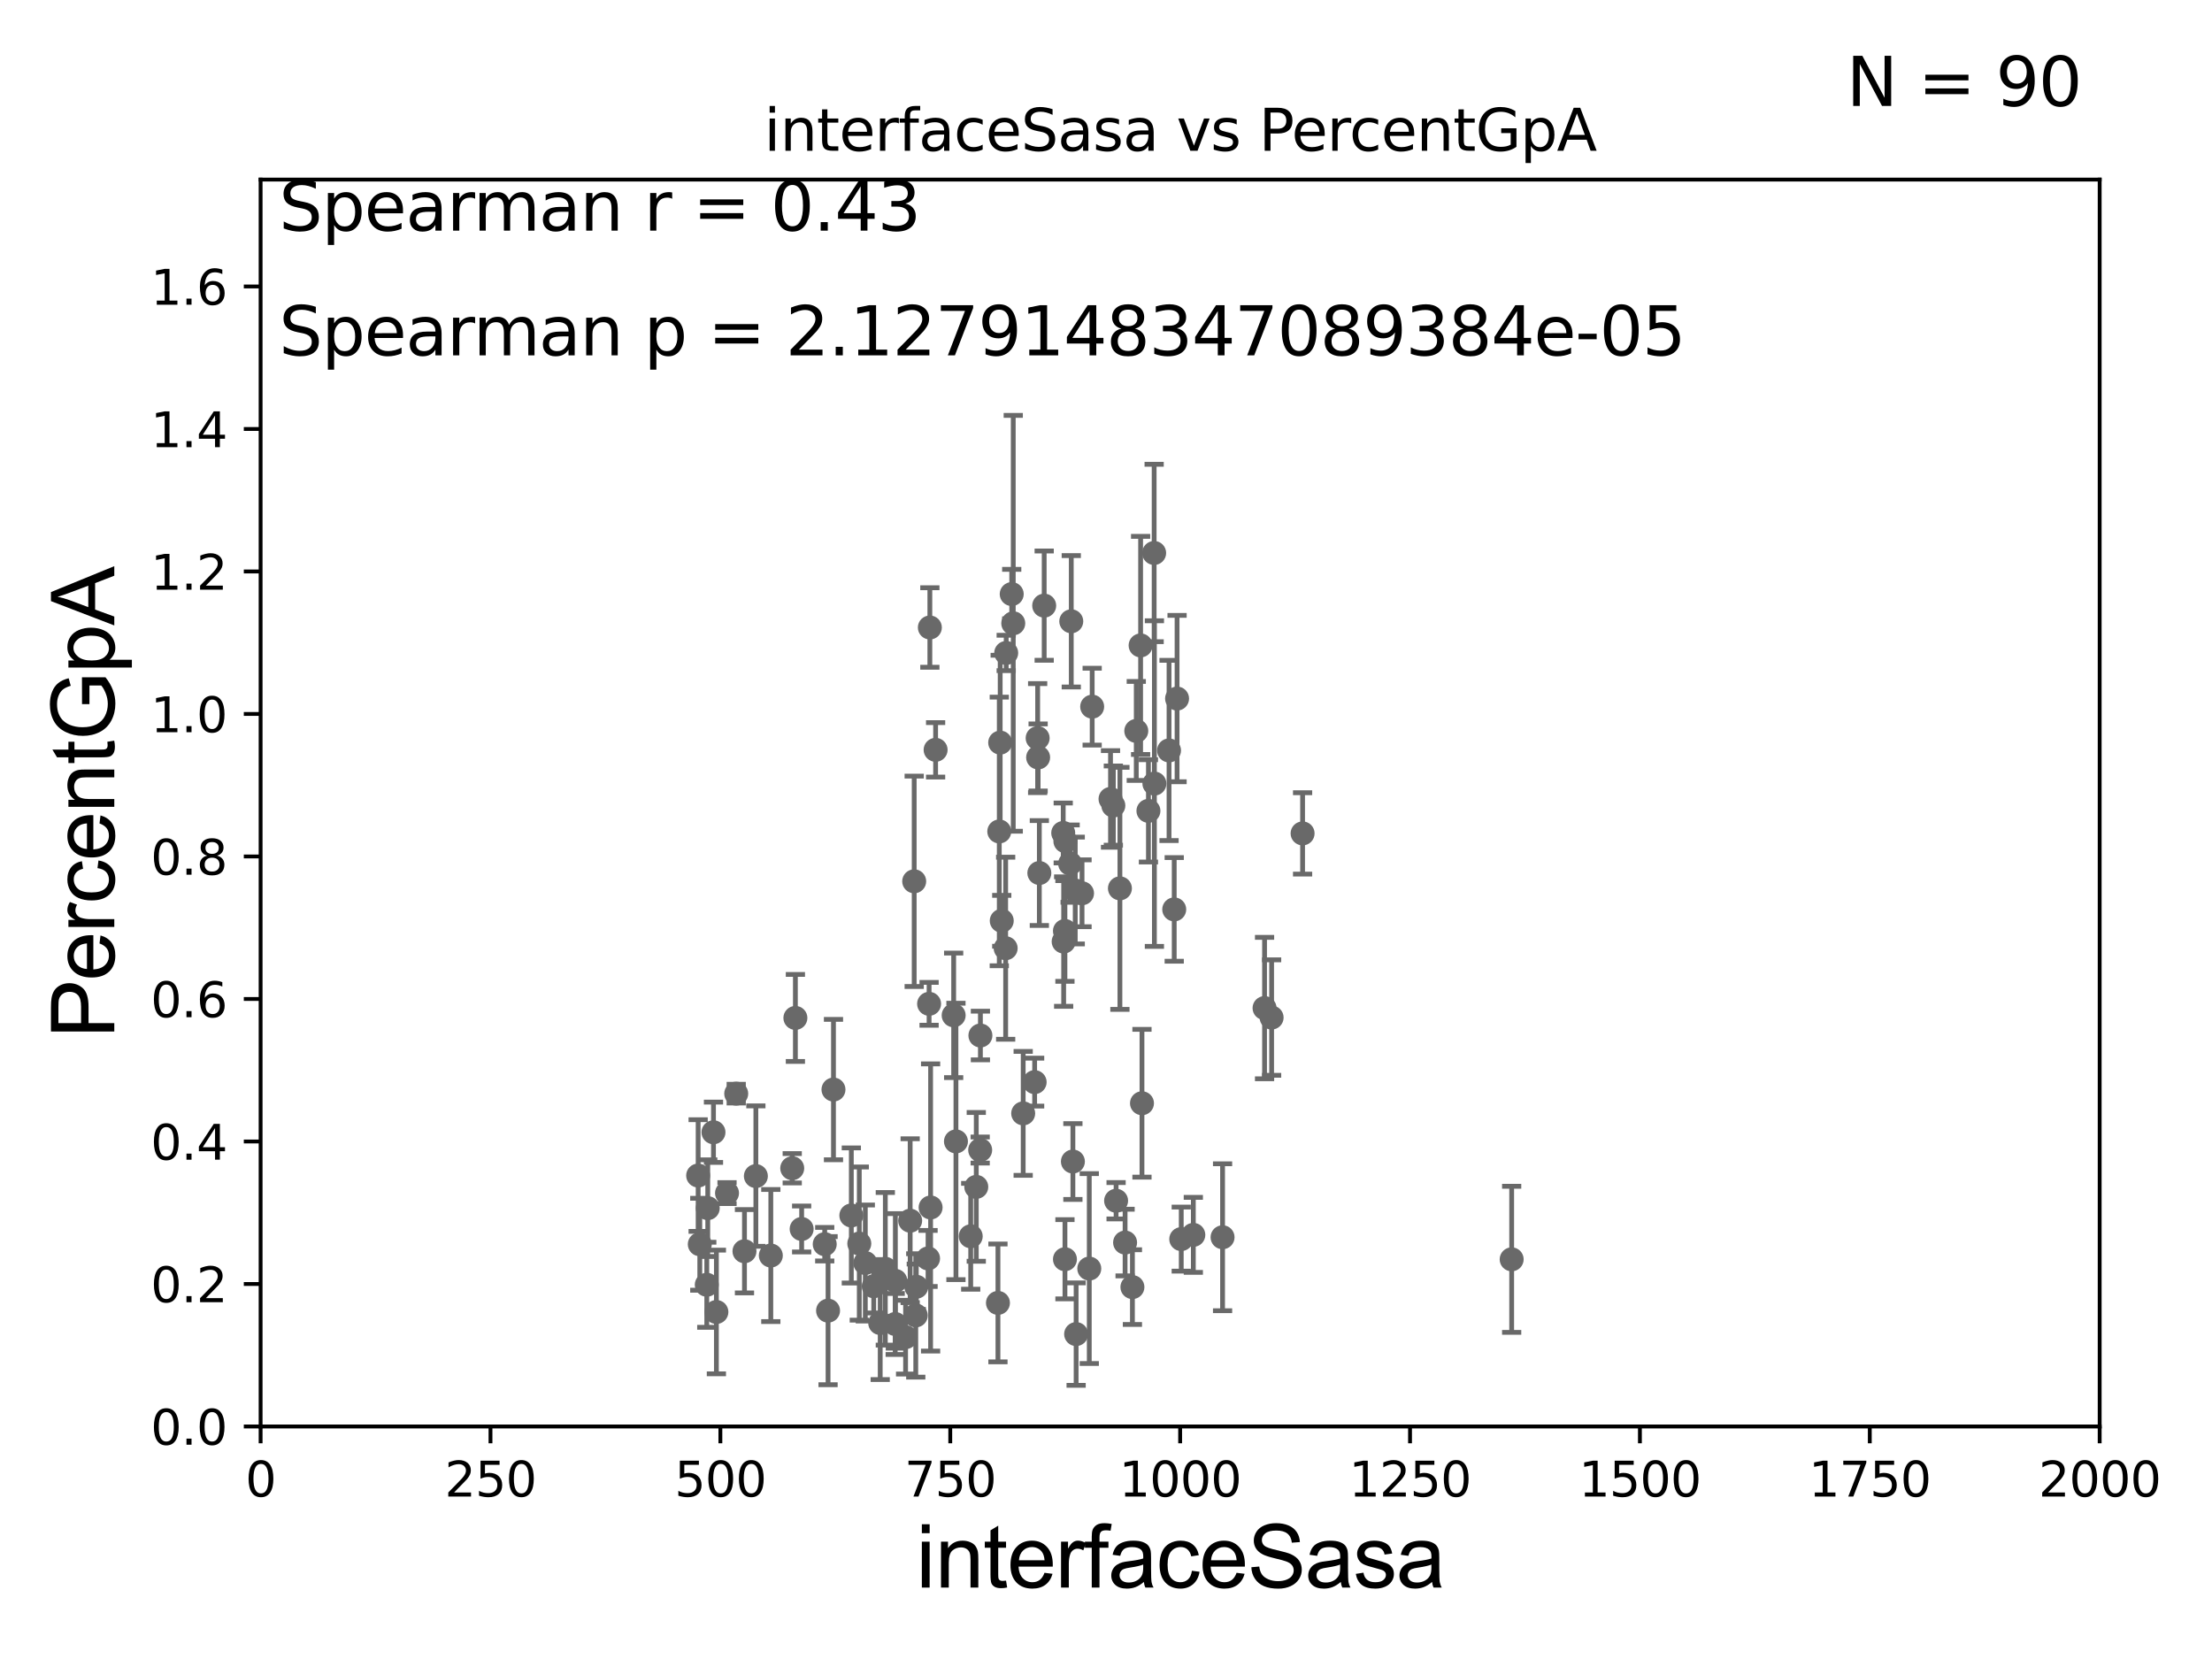 <?xml version="1.0" encoding="utf-8" standalone="no"?>
<!DOCTYPE svg PUBLIC "-//W3C//DTD SVG 1.1//EN"
  "http://www.w3.org/Graphics/SVG/1.1/DTD/svg11.dtd">
<svg xmlns:xlink="http://www.w3.org/1999/xlink" width="460.8pt" height="345.6pt" viewBox="0 0 460.8 345.6" xmlns="http://www.w3.org/2000/svg" version="1.1">
 <defs>
  <style type="text/css">*{stroke-linejoin: round; stroke-linecap: butt}</style>
 </defs>
 <g id="figure_1">
  <g id="patch_1">
   <path d="M 0 345.6 
L 460.8 345.6 
L 460.8 0 
L 0 0 
z
" style="fill: #ffffff"/>
  </g>
  <g id="axes_1">
   <g id="patch_2">
    <path d="M 54.29 297.16 
L 437.4 297.16 
L 437.4 37.411 
L 54.29 37.411 
z
" style="fill: #ffffff"/>
   </g>
   <g id="PathCollection_1">
    <defs>
     <path id="mf25024c943" d="M 0 1.118 
C 0.297 1.118 0.581 1 0.791 0.791 
C 1 0.581 1.118 0.297 1.118 0 
C 1.118 -0.297 1 -0.581 0.791 -0.791 
C 0.581 -1 0.297 -1.118 0 -1.118 
C -0.297 -1.118 -0.581 -1 -0.791 -0.791 
C -1 -0.581 -1.118 -0.297 -1.118 0 
C -1.118 0.297 -1 0.581 -0.791 0.791 
C -0.581 1 -0.297 1.118 0 1.118 
z
" style="stroke: #696969"/>
    </defs>
    <g clip-path="url(#p0c16799483)">
     <use xlink:href="#mf25024c943" x="240.483" y="163.235" style="fill: #696969; stroke: #696969"/>
     <use xlink:href="#mf25024c943" x="153.368" y="227.827" style="fill: #696969; stroke: #696969"/>
     <use xlink:href="#mf25024c943" x="179.006" y="259.058" style="fill: #696969; stroke: #696969"/>
     <use xlink:href="#mf25024c943" x="186.486" y="275.812" style="fill: #696969; stroke: #696969"/>
     <use xlink:href="#mf25024c943" x="202.218" y="257.542" style="fill: #696969; stroke: #696969"/>
     <use xlink:href="#mf25024c943" x="177.347" y="253.206" style="fill: #696969; stroke: #696969"/>
     <use xlink:href="#mf25024c943" x="231.342" y="166.435" style="fill: #696969; stroke: #696969"/>
     <use xlink:href="#mf25024c943" x="182.017" y="267.951" style="fill: #696969; stroke: #696969"/>
     <use xlink:href="#mf25024c943" x="193.547" y="209.115" style="fill: #696969; stroke: #696969"/>
     <use xlink:href="#mf25024c943" x="190.882" y="268.053" style="fill: #696969; stroke: #696969"/>
     <use xlink:href="#mf25024c943" x="183.364" y="275.61" style="fill: #696969; stroke: #696969"/>
     <use xlink:href="#mf25024c943" x="190.771" y="274.025" style="fill: #696969; stroke: #696969"/>
     <use xlink:href="#mf25024c943" x="171.805" y="259.187" style="fill: #696969; stroke: #696969"/>
     <use xlink:href="#mf25024c943" x="193.332" y="262.158" style="fill: #696969; stroke: #696969"/>
     <use xlink:href="#mf25024c943" x="207.892" y="271.421" style="fill: #696969; stroke: #696969"/>
     <use xlink:href="#mf25024c943" x="165.695" y="212.051" style="fill: #696969; stroke: #696969"/>
     <use xlink:href="#mf25024c943" x="145.78" y="259.199" style="fill: #696969; stroke: #696969"/>
     <use xlink:href="#mf25024c943" x="237.894" y="229.827" style="fill: #696969; stroke: #696969"/>
     <use xlink:href="#mf25024c943" x="188.651" y="278.551" style="fill: #696969; stroke: #696969"/>
     <use xlink:href="#mf25024c943" x="235.903" y="268.127" style="fill: #696969; stroke: #696969"/>
     <use xlink:href="#mf25024c943" x="232.503" y="250.135" style="fill: #696969; stroke: #696969"/>
     <use xlink:href="#mf25024c943" x="216.261" y="157.789" style="fill: #696969; stroke: #696969"/>
     <use xlink:href="#mf25024c943" x="173.629" y="226.974" style="fill: #696969; stroke: #696969"/>
     <use xlink:href="#mf25024c943" x="189.604" y="254.293" style="fill: #696969; stroke: #696969"/>
     <use xlink:href="#mf25024c943" x="186.52" y="266.829" style="fill: #696969; stroke: #696969"/>
     <use xlink:href="#mf25024c943" x="254.683" y="257.742" style="fill: #696969; stroke: #696969"/>
     <use xlink:href="#mf25024c943" x="246.075" y="258.126" style="fill: #696969; stroke: #696969"/>
     <use xlink:href="#mf25024c943" x="216.514" y="181.867" style="fill: #696969; stroke: #696969"/>
     <use xlink:href="#mf25024c943" x="234.377" y="258.846" style="fill: #696969; stroke: #696969"/>
     <use xlink:href="#mf25024c943" x="208.356" y="154.7" style="fill: #696969; stroke: #696969"/>
     <use xlink:href="#mf25024c943" x="199.142" y="237.778" style="fill: #696969; stroke: #696969"/>
     <use xlink:href="#mf25024c943" x="226.917" y="264.268" style="fill: #696969; stroke: #696969"/>
     <use xlink:href="#mf25024c943" x="148.631" y="235.871" style="fill: #696969; stroke: #696969"/>
     <use xlink:href="#mf25024c943" x="145.438" y="244.886" style="fill: #696969; stroke: #696969"/>
     <use xlink:href="#mf25024c943" x="165.036" y="243.366" style="fill: #696969; stroke: #696969"/>
     <use xlink:href="#mf25024c943" x="160.576" y="261.55" style="fill: #696969; stroke: #696969"/>
     <use xlink:href="#mf25024c943" x="147.236" y="267.64" style="fill: #696969; stroke: #696969"/>
     <use xlink:href="#mf25024c943" x="155.088" y="260.657" style="fill: #696969; stroke: #696969"/>
     <use xlink:href="#mf25024c943" x="149.238" y="273.313" style="fill: #696969; stroke: #696969"/>
     <use xlink:href="#mf25024c943" x="147.437" y="251.681" style="fill: #696969; stroke: #696969"/>
     <use xlink:href="#mf25024c943" x="151.452" y="248.545" style="fill: #696969; stroke: #696969"/>
     <use xlink:href="#mf25024c943" x="172.501" y="273.033" style="fill: #696969; stroke: #696969"/>
     <use xlink:href="#mf25024c943" x="184.429" y="264.317" style="fill: #696969; stroke: #696969"/>
     <use xlink:href="#mf25024c943" x="180.258" y="263.108" style="fill: #696969; stroke: #696969"/>
     <use xlink:href="#mf25024c943" x="166.999" y="256.02" style="fill: #696969; stroke: #696969"/>
     <use xlink:href="#mf25024c943" x="157.462" y="245.001" style="fill: #696969; stroke: #696969"/>
     <use xlink:href="#mf25024c943" x="271.354" y="173.614" style="fill: #696969; stroke: #696969"/>
     <use xlink:href="#mf25024c943" x="221.849" y="262.321" style="fill: #696969; stroke: #696969"/>
     <use xlink:href="#mf25024c943" x="221.845" y="193.938" style="fill: #696969; stroke: #696969"/>
     <use xlink:href="#mf25024c943" x="223.504" y="241.967" style="fill: #696969; stroke: #696969"/>
     <use xlink:href="#mf25024c943" x="193.861" y="251.538" style="fill: #696969; stroke: #696969"/>
     <use xlink:href="#mf25024c943" x="221.939" y="175.238" style="fill: #696969; stroke: #696969"/>
     <use xlink:href="#mf25024c943" x="223.165" y="129.427" style="fill: #696969; stroke: #696969"/>
     <use xlink:href="#mf25024c943" x="216.162" y="153.76" style="fill: #696969; stroke: #696969"/>
     <use xlink:href="#mf25024c943" x="237.61" y="134.451" style="fill: #696969; stroke: #696969"/>
     <use xlink:href="#mf25024c943" x="223.992" y="185.514" style="fill: #696969; stroke: #696969"/>
     <use xlink:href="#mf25024c943" x="204.237" y="215.715" style="fill: #696969; stroke: #696969"/>
     <use xlink:href="#mf25024c943" x="231.93" y="167.814" style="fill: #696969; stroke: #696969"/>
     <use xlink:href="#mf25024c943" x="208.168" y="173.206" style="fill: #696969; stroke: #696969"/>
     <use xlink:href="#mf25024c943" x="233.3" y="185.062" style="fill: #696969; stroke: #696969"/>
     <use xlink:href="#mf25024c943" x="198.665" y="211.513" style="fill: #696969; stroke: #696969"/>
     <use xlink:href="#mf25024c943" x="221.489" y="173.521" style="fill: #696969; stroke: #696969"/>
     <use xlink:href="#mf25024c943" x="244.613" y="189.444" style="fill: #696969; stroke: #696969"/>
     <use xlink:href="#mf25024c943" x="236.708" y="152.266" style="fill: #696969; stroke: #696969"/>
     <use xlink:href="#mf25024c943" x="225.408" y="186.085" style="fill: #696969; stroke: #696969"/>
     <use xlink:href="#mf25024c943" x="240.43" y="115.196" style="fill: #696969; stroke: #696969"/>
     <use xlink:href="#mf25024c943" x="245.205" y="145.526" style="fill: #696969; stroke: #696969"/>
     <use xlink:href="#mf25024c943" x="227.519" y="147.21" style="fill: #696969; stroke: #696969"/>
     <use xlink:href="#mf25024c943" x="239.24" y="168.917" style="fill: #696969; stroke: #696969"/>
     <use xlink:href="#mf25024c943" x="210.76" y="123.755" style="fill: #696969; stroke: #696969"/>
     <use xlink:href="#mf25024c943" x="217.524" y="126.165" style="fill: #696969; stroke: #696969"/>
     <use xlink:href="#mf25024c943" x="248.592" y="257.247" style="fill: #696969; stroke: #696969"/>
     <use xlink:href="#mf25024c943" x="213.148" y="231.937" style="fill: #696969; stroke: #696969"/>
     <use xlink:href="#mf25024c943" x="264.901" y="211.976" style="fill: #696969; stroke: #696969"/>
     <use xlink:href="#mf25024c943" x="193.706" y="130.72" style="fill: #696969; stroke: #696969"/>
     <use xlink:href="#mf25024c943" x="221.579" y="196.146" style="fill: #696969; stroke: #696969"/>
     <use xlink:href="#mf25024c943" x="190.443" y="183.593" style="fill: #696969; stroke: #696969"/>
     <use xlink:href="#mf25024c943" x="222.929" y="179.908" style="fill: #696969; stroke: #696969"/>
     <use xlink:href="#mf25024c943" x="194.905" y="156.205" style="fill: #696969; stroke: #696969"/>
     <use xlink:href="#mf25024c943" x="263.43" y="209.998" style="fill: #696969; stroke: #696969"/>
     <use xlink:href="#mf25024c943" x="243.531" y="156.332" style="fill: #696969; stroke: #696969"/>
     <use xlink:href="#mf25024c943" x="314.908" y="262.342" style="fill: #696969; stroke: #696969"/>
     <use xlink:href="#mf25024c943" x="211.08" y="129.845" style="fill: #696969; stroke: #696969"/>
     <use xlink:href="#mf25024c943" x="208.683" y="191.818" style="fill: #696969; stroke: #696969"/>
     <use xlink:href="#mf25024c943" x="204.189" y="239.572" style="fill: #696969; stroke: #696969"/>
     <use xlink:href="#mf25024c943" x="209.61" y="136.023" style="fill: #696969; stroke: #696969"/>
     <use xlink:href="#mf25024c943" x="209.497" y="197.533" style="fill: #696969; stroke: #696969"/>
     <use xlink:href="#mf25024c943" x="224.176" y="277.915" style="fill: #696969; stroke: #696969"/>
     <use xlink:href="#mf25024c943" x="203.375" y="247.249" style="fill: #696969; stroke: #696969"/>
     <use xlink:href="#mf25024c943" x="215.535" y="225.427" style="fill: #696969; stroke: #696969"/>
    </g>
   </g>
   <g id="matplotlib.axis_1">
    <g id="xtick_1">
     <g id="line2d_1">
      <defs>
       <path id="m98372a9bdc" d="M 0 0 
L 0 3.5 
" style="stroke: #000000; stroke-width: 0.8"/>
      </defs>
      <g>
       <use xlink:href="#m98372a9bdc" x="54.29" y="297.16" style="stroke: #000000; stroke-width: 0.8"/>
      </g>
     </g>
     <g id="text_1">
      <!-- 0 -->
      <g transform="translate(51.109 311.758)scale(0.1 -0.1)">
       <defs>
        <path id="DejaVuSans-30" d="M 2034 4250 
Q 1547 4250 1301 3770 
Q 1056 3291 1056 2328 
Q 1056 1369 1301 889 
Q 1547 409 2034 409 
Q 2525 409 2770 889 
Q 3016 1369 3016 2328 
Q 3016 3291 2770 3770 
Q 2525 4250 2034 4250 
z
M 2034 4750 
Q 2819 4750 3233 4129 
Q 3647 3509 3647 2328 
Q 3647 1150 3233 529 
Q 2819 -91 2034 -91 
Q 1250 -91 836 529 
Q 422 1150 422 2328 
Q 422 3509 836 4129 
Q 1250 4750 2034 4750 
z
" transform="scale(0.016)"/>
       </defs>
       <use xlink:href="#DejaVuSans-30"/>
      </g>
     </g>
    </g>
    <g id="xtick_2">
     <g id="line2d_2">
      <g>
       <use xlink:href="#m98372a9bdc" x="102.179" y="297.16" style="stroke: #000000; stroke-width: 0.8"/>
      </g>
     </g>
     <g id="text_2">
      <!-- 250 -->
      <g transform="translate(92.635 311.758)scale(0.1 -0.1)">
       <defs>
        <path id="DejaVuSans-32" d="M 1228 531 
L 3431 531 
L 3431 0 
L 469 0 
L 469 531 
Q 828 903 1448 1529 
Q 2069 2156 2228 2338 
Q 2531 2678 2651 2914 
Q 2772 3150 2772 3378 
Q 2772 3750 2511 3984 
Q 2250 4219 1831 4219 
Q 1534 4219 1204 4116 
Q 875 4013 500 3803 
L 500 4441 
Q 881 4594 1212 4672 
Q 1544 4750 1819 4750 
Q 2544 4750 2975 4387 
Q 3406 4025 3406 3419 
Q 3406 3131 3298 2873 
Q 3191 2616 2906 2266 
Q 2828 2175 2409 1742 
Q 1991 1309 1228 531 
z
" transform="scale(0.016)"/>
        <path id="DejaVuSans-35" d="M 691 4666 
L 3169 4666 
L 3169 4134 
L 1269 4134 
L 1269 2991 
Q 1406 3038 1543 3061 
Q 1681 3084 1819 3084 
Q 2600 3084 3056 2656 
Q 3513 2228 3513 1497 
Q 3513 744 3044 326 
Q 2575 -91 1722 -91 
Q 1428 -91 1123 -41 
Q 819 9 494 109 
L 494 744 
Q 775 591 1075 516 
Q 1375 441 1709 441 
Q 2250 441 2565 725 
Q 2881 1009 2881 1497 
Q 2881 1984 2565 2268 
Q 2250 2553 1709 2553 
Q 1456 2553 1204 2497 
Q 953 2441 691 2322 
L 691 4666 
z
" transform="scale(0.016)"/>
       </defs>
       <use xlink:href="#DejaVuSans-32"/>
       <use xlink:href="#DejaVuSans-35" x="63.623"/>
       <use xlink:href="#DejaVuSans-30" x="127.246"/>
      </g>
     </g>
    </g>
    <g id="xtick_3">
     <g id="line2d_3">
      <g>
       <use xlink:href="#m98372a9bdc" x="150.067" y="297.16" style="stroke: #000000; stroke-width: 0.8"/>
      </g>
     </g>
     <g id="text_3">
      <!-- 500 -->
      <g transform="translate(140.524 311.758)scale(0.1 -0.1)">
       <use xlink:href="#DejaVuSans-35"/>
       <use xlink:href="#DejaVuSans-30" x="63.623"/>
       <use xlink:href="#DejaVuSans-30" x="127.246"/>
      </g>
     </g>
    </g>
    <g id="xtick_4">
     <g id="line2d_4">
      <g>
       <use xlink:href="#m98372a9bdc" x="197.956" y="297.16" style="stroke: #000000; stroke-width: 0.8"/>
      </g>
     </g>
     <g id="text_4">
      <!-- 750 -->
      <g transform="translate(188.412 311.758)scale(0.1 -0.1)">
       <defs>
        <path id="DejaVuSans-37" d="M 525 4666 
L 3525 4666 
L 3525 4397 
L 1831 0 
L 1172 0 
L 2766 4134 
L 525 4134 
L 525 4666 
z
" transform="scale(0.016)"/>
       </defs>
       <use xlink:href="#DejaVuSans-37"/>
       <use xlink:href="#DejaVuSans-35" x="63.623"/>
       <use xlink:href="#DejaVuSans-30" x="127.246"/>
      </g>
     </g>
    </g>
    <g id="xtick_5">
     <g id="line2d_5">
      <g>
       <use xlink:href="#m98372a9bdc" x="245.845" y="297.16" style="stroke: #000000; stroke-width: 0.8"/>
      </g>
     </g>
     <g id="text_5">
      <!-- 1000 -->
      <g transform="translate(233.12 311.758)scale(0.1 -0.1)">
       <defs>
        <path id="DejaVuSans-31" d="M 794 531 
L 1825 531 
L 1825 4091 
L 703 3866 
L 703 4441 
L 1819 4666 
L 2450 4666 
L 2450 531 
L 3481 531 
L 3481 0 
L 794 0 
L 794 531 
z
" transform="scale(0.016)"/>
       </defs>
       <use xlink:href="#DejaVuSans-31"/>
       <use xlink:href="#DejaVuSans-30" x="63.623"/>
       <use xlink:href="#DejaVuSans-30" x="127.246"/>
       <use xlink:href="#DejaVuSans-30" x="190.869"/>
      </g>
     </g>
    </g>
    <g id="xtick_6">
     <g id="line2d_6">
      <g>
       <use xlink:href="#m98372a9bdc" x="293.734" y="297.16" style="stroke: #000000; stroke-width: 0.8"/>
      </g>
     </g>
     <g id="text_6">
      <!-- 1250 -->
      <g transform="translate(281.009 311.758)scale(0.1 -0.1)">
       <use xlink:href="#DejaVuSans-31"/>
       <use xlink:href="#DejaVuSans-32" x="63.623"/>
       <use xlink:href="#DejaVuSans-35" x="127.246"/>
       <use xlink:href="#DejaVuSans-30" x="190.869"/>
      </g>
     </g>
    </g>
    <g id="xtick_7">
     <g id="line2d_7">
      <g>
       <use xlink:href="#m98372a9bdc" x="341.623" y="297.16" style="stroke: #000000; stroke-width: 0.8"/>
      </g>
     </g>
     <g id="text_7">
      <!-- 1500 -->
      <g transform="translate(328.897 311.758)scale(0.1 -0.1)">
       <use xlink:href="#DejaVuSans-31"/>
       <use xlink:href="#DejaVuSans-35" x="63.623"/>
       <use xlink:href="#DejaVuSans-30" x="127.246"/>
       <use xlink:href="#DejaVuSans-30" x="190.869"/>
      </g>
     </g>
    </g>
    <g id="xtick_8">
     <g id="line2d_8">
      <g>
       <use xlink:href="#m98372a9bdc" x="389.511" y="297.16" style="stroke: #000000; stroke-width: 0.8"/>
      </g>
     </g>
     <g id="text_8">
      <!-- 1750 -->
      <g transform="translate(376.786 311.758)scale(0.1 -0.1)">
       <use xlink:href="#DejaVuSans-31"/>
       <use xlink:href="#DejaVuSans-37" x="63.623"/>
       <use xlink:href="#DejaVuSans-35" x="127.246"/>
       <use xlink:href="#DejaVuSans-30" x="190.869"/>
      </g>
     </g>
    </g>
    <g id="xtick_9">
     <g id="line2d_9">
      <g>
       <use xlink:href="#m98372a9bdc" x="437.4" y="297.16" style="stroke: #000000; stroke-width: 0.8"/>
      </g>
     </g>
     <g id="text_9">
      <!-- 2000 -->
      <g transform="translate(424.675 311.758)scale(0.1 -0.1)">
       <use xlink:href="#DejaVuSans-32"/>
       <use xlink:href="#DejaVuSans-30" x="63.623"/>
       <use xlink:href="#DejaVuSans-30" x="127.246"/>
       <use xlink:href="#DejaVuSans-30" x="190.869"/>
      </g>
     </g>
    </g>
    <g id="text_10">
     <!-- interfaceSasa -->
     <g transform="translate(190.816 330.722)scale(0.18 -0.18)">
      <defs>
       <path id="ArialMT-69" d="M 425 3934 
L 425 4581 
L 988 4581 
L 988 3934 
L 425 3934 
z
M 425 0 
L 425 3319 
L 988 3319 
L 988 0 
L 425 0 
z
" transform="scale(0.016)"/>
       <path id="ArialMT-6e" d="M 422 0 
L 422 3319 
L 928 3319 
L 928 2847 
Q 1294 3394 1984 3394 
Q 2284 3394 2536 3286 
Q 2788 3178 2913 3003 
Q 3038 2828 3088 2588 
Q 3119 2431 3119 2041 
L 3119 0 
L 2556 0 
L 2556 2019 
Q 2556 2363 2490 2533 
Q 2425 2703 2258 2804 
Q 2091 2906 1866 2906 
Q 1506 2906 1245 2678 
Q 984 2450 984 1813 
L 984 0 
L 422 0 
z
" transform="scale(0.016)"/>
       <path id="ArialMT-74" d="M 1650 503 
L 1731 6 
Q 1494 -44 1306 -44 
Q 1000 -44 831 53 
Q 663 150 594 308 
Q 525 466 525 972 
L 525 2881 
L 113 2881 
L 113 3319 
L 525 3319 
L 525 4141 
L 1084 4478 
L 1084 3319 
L 1650 3319 
L 1650 2881 
L 1084 2881 
L 1084 941 
Q 1084 700 1114 631 
Q 1144 563 1211 522 
Q 1278 481 1403 481 
Q 1497 481 1650 503 
z
" transform="scale(0.016)"/>
       <path id="ArialMT-65" d="M 2694 1069 
L 3275 997 
Q 3138 488 2766 206 
Q 2394 -75 1816 -75 
Q 1088 -75 661 373 
Q 234 822 234 1631 
Q 234 2469 665 2931 
Q 1097 3394 1784 3394 
Q 2450 3394 2872 2941 
Q 3294 2488 3294 1666 
Q 3294 1616 3291 1516 
L 816 1516 
Q 847 969 1125 678 
Q 1403 388 1819 388 
Q 2128 388 2347 550 
Q 2566 713 2694 1069 
z
M 847 1978 
L 2700 1978 
Q 2663 2397 2488 2606 
Q 2219 2931 1791 2931 
Q 1403 2931 1139 2672 
Q 875 2413 847 1978 
z
" transform="scale(0.016)"/>
       <path id="ArialMT-72" d="M 416 0 
L 416 3319 
L 922 3319 
L 922 2816 
Q 1116 3169 1280 3281 
Q 1444 3394 1641 3394 
Q 1925 3394 2219 3213 
L 2025 2691 
Q 1819 2813 1613 2813 
Q 1428 2813 1281 2702 
Q 1134 2591 1072 2394 
Q 978 2094 978 1738 
L 978 0 
L 416 0 
z
" transform="scale(0.016)"/>
       <path id="ArialMT-66" d="M 556 0 
L 556 2881 
L 59 2881 
L 59 3319 
L 556 3319 
L 556 3672 
Q 556 4006 616 4169 
Q 697 4388 901 4523 
Q 1106 4659 1475 4659 
Q 1713 4659 2000 4603 
L 1916 4113 
Q 1741 4144 1584 4144 
Q 1328 4144 1222 4034 
Q 1116 3925 1116 3625 
L 1116 3319 
L 1763 3319 
L 1763 2881 
L 1116 2881 
L 1116 0 
L 556 0 
z
" transform="scale(0.016)"/>
       <path id="ArialMT-61" d="M 2588 409 
Q 2275 144 1986 34 
Q 1697 -75 1366 -75 
Q 819 -75 525 192 
Q 231 459 231 875 
Q 231 1119 342 1320 
Q 453 1522 633 1644 
Q 813 1766 1038 1828 
Q 1203 1872 1538 1913 
Q 2219 1994 2541 2106 
Q 2544 2222 2544 2253 
Q 2544 2597 2384 2738 
Q 2169 2928 1744 2928 
Q 1347 2928 1158 2789 
Q 969 2650 878 2297 
L 328 2372 
Q 403 2725 575 2942 
Q 747 3159 1072 3276 
Q 1397 3394 1825 3394 
Q 2250 3394 2515 3294 
Q 2781 3194 2906 3042 
Q 3031 2891 3081 2659 
Q 3109 2516 3109 2141 
L 3109 1391 
Q 3109 606 3145 398 
Q 3181 191 3288 0 
L 2700 0 
Q 2613 175 2588 409 
z
M 2541 1666 
Q 2234 1541 1622 1453 
Q 1275 1403 1131 1340 
Q 988 1278 909 1158 
Q 831 1038 831 891 
Q 831 666 1001 516 
Q 1172 366 1500 366 
Q 1825 366 2078 508 
Q 2331 650 2450 897 
Q 2541 1088 2541 1459 
L 2541 1666 
z
" transform="scale(0.016)"/>
       <path id="ArialMT-63" d="M 2588 1216 
L 3141 1144 
Q 3050 572 2676 248 
Q 2303 -75 1759 -75 
Q 1078 -75 664 370 
Q 250 816 250 1647 
Q 250 2184 428 2587 
Q 606 2991 970 3192 
Q 1334 3394 1763 3394 
Q 2303 3394 2647 3120 
Q 2991 2847 3088 2344 
L 2541 2259 
Q 2463 2594 2264 2762 
Q 2066 2931 1784 2931 
Q 1359 2931 1093 2626 
Q 828 2322 828 1663 
Q 828 994 1084 691 
Q 1341 388 1753 388 
Q 2084 388 2306 591 
Q 2528 794 2588 1216 
z
" transform="scale(0.016)"/>
       <path id="ArialMT-53" d="M 288 1472 
L 859 1522 
Q 900 1178 1048 958 
Q 1197 738 1509 602 
Q 1822 466 2213 466 
Q 2559 466 2825 569 
Q 3091 672 3220 851 
Q 3350 1031 3350 1244 
Q 3350 1459 3225 1620 
Q 3100 1781 2813 1891 
Q 2628 1963 1997 2114 
Q 1366 2266 1113 2400 
Q 784 2572 623 2826 
Q 463 3081 463 3397 
Q 463 3744 659 4045 
Q 856 4347 1234 4503 
Q 1613 4659 2075 4659 
Q 2584 4659 2973 4495 
Q 3363 4331 3572 4012 
Q 3781 3694 3797 3291 
L 3216 3247 
Q 3169 3681 2898 3903 
Q 2628 4125 2100 4125 
Q 1550 4125 1298 3923 
Q 1047 3722 1047 3438 
Q 1047 3191 1225 3031 
Q 1400 2872 2139 2705 
Q 2878 2538 3153 2413 
Q 3553 2228 3743 1945 
Q 3934 1663 3934 1294 
Q 3934 928 3725 604 
Q 3516 281 3123 101 
Q 2731 -78 2241 -78 
Q 1619 -78 1198 103 
Q 778 284 539 648 
Q 300 1013 288 1472 
z
" transform="scale(0.016)"/>
       <path id="ArialMT-73" d="M 197 991 
L 753 1078 
Q 800 744 1014 566 
Q 1228 388 1613 388 
Q 2000 388 2187 545 
Q 2375 703 2375 916 
Q 2375 1106 2209 1216 
Q 2094 1291 1634 1406 
Q 1016 1563 777 1677 
Q 538 1791 414 1992 
Q 291 2194 291 2438 
Q 291 2659 392 2848 
Q 494 3038 669 3163 
Q 800 3259 1026 3326 
Q 1253 3394 1513 3394 
Q 1903 3394 2198 3281 
Q 2494 3169 2634 2976 
Q 2775 2784 2828 2463 
L 2278 2388 
Q 2241 2644 2061 2787 
Q 1881 2931 1553 2931 
Q 1166 2931 1000 2803 
Q 834 2675 834 2503 
Q 834 2394 903 2306 
Q 972 2216 1119 2156 
Q 1203 2125 1616 2013 
Q 2213 1853 2448 1751 
Q 2684 1650 2818 1456 
Q 2953 1263 2953 975 
Q 2953 694 2789 445 
Q 2625 197 2315 61 
Q 2006 -75 1616 -75 
Q 969 -75 630 194 
Q 291 463 197 991 
z
" transform="scale(0.016)"/>
      </defs>
      <use xlink:href="#ArialMT-69"/>
      <use xlink:href="#ArialMT-6e" x="22.217"/>
      <use xlink:href="#ArialMT-74" x="77.832"/>
      <use xlink:href="#ArialMT-65" x="105.615"/>
      <use xlink:href="#ArialMT-72" x="161.23"/>
      <use xlink:href="#ArialMT-66" x="194.531"/>
      <use xlink:href="#ArialMT-61" x="222.314"/>
      <use xlink:href="#ArialMT-63" x="277.93"/>
      <use xlink:href="#ArialMT-65" x="327.93"/>
      <use xlink:href="#ArialMT-53" x="383.545"/>
      <use xlink:href="#ArialMT-61" x="450.244"/>
      <use xlink:href="#ArialMT-73" x="505.859"/>
      <use xlink:href="#ArialMT-61" x="555.859"/>
     </g>
    </g>
   </g>
   <g id="matplotlib.axis_2">
    <g id="ytick_1">
     <g id="line2d_10">
      <defs>
       <path id="mbb5b02a440" d="M 0 0 
L -3.5 0 
" style="stroke: #000000; stroke-width: 0.8"/>
      </defs>
      <g>
       <use xlink:href="#mbb5b02a440" x="54.29" y="297.16" style="stroke: #000000; stroke-width: 0.8"/>
      </g>
     </g>
     <g id="text_11">
      <!-- 0.0 -->
      <g transform="translate(31.387 300.959)scale(0.1 -0.1)">
       <defs>
        <path id="DejaVuSans-2e" d="M 684 794 
L 1344 794 
L 1344 0 
L 684 0 
L 684 794 
z
" transform="scale(0.016)"/>
       </defs>
       <use xlink:href="#DejaVuSans-30"/>
       <use xlink:href="#DejaVuSans-2e" x="63.623"/>
       <use xlink:href="#DejaVuSans-30" x="95.41"/>
      </g>
     </g>
    </g>
    <g id="ytick_2">
     <g id="line2d_11">
      <g>
       <use xlink:href="#mbb5b02a440" x="54.29" y="267.474" style="stroke: #000000; stroke-width: 0.8"/>
      </g>
     </g>
     <g id="text_12">
      <!-- 0.2 -->
      <g transform="translate(31.387 271.274)scale(0.1 -0.1)">
       <use xlink:href="#DejaVuSans-30"/>
       <use xlink:href="#DejaVuSans-2e" x="63.623"/>
       <use xlink:href="#DejaVuSans-32" x="95.41"/>
      </g>
     </g>
    </g>
    <g id="ytick_3">
     <g id="line2d_12">
      <g>
       <use xlink:href="#mbb5b02a440" x="54.29" y="237.789" style="stroke: #000000; stroke-width: 0.8"/>
      </g>
     </g>
     <g id="text_13">
      <!-- 0.4 -->
      <g transform="translate(31.387 241.588)scale(0.1 -0.1)">
       <defs>
        <path id="DejaVuSans-34" d="M 2419 4116 
L 825 1625 
L 2419 1625 
L 2419 4116 
z
M 2253 4666 
L 3047 4666 
L 3047 1625 
L 3713 1625 
L 3713 1100 
L 3047 1100 
L 3047 0 
L 2419 0 
L 2419 1100 
L 313 1100 
L 313 1709 
L 2253 4666 
z
" transform="scale(0.016)"/>
       </defs>
       <use xlink:href="#DejaVuSans-30"/>
       <use xlink:href="#DejaVuSans-2e" x="63.623"/>
       <use xlink:href="#DejaVuSans-34" x="95.41"/>
      </g>
     </g>
    </g>
    <g id="ytick_4">
     <g id="line2d_13">
      <g>
       <use xlink:href="#mbb5b02a440" x="54.29" y="208.103" style="stroke: #000000; stroke-width: 0.8"/>
      </g>
     </g>
     <g id="text_14">
      <!-- 0.6 -->
      <g transform="translate(31.387 211.902)scale(0.1 -0.1)">
       <defs>
        <path id="DejaVuSans-36" d="M 2113 2584 
Q 1688 2584 1439 2293 
Q 1191 2003 1191 1497 
Q 1191 994 1439 701 
Q 1688 409 2113 409 
Q 2538 409 2786 701 
Q 3034 994 3034 1497 
Q 3034 2003 2786 2293 
Q 2538 2584 2113 2584 
z
M 3366 4563 
L 3366 3988 
Q 3128 4100 2886 4159 
Q 2644 4219 2406 4219 
Q 1781 4219 1451 3797 
Q 1122 3375 1075 2522 
Q 1259 2794 1537 2939 
Q 1816 3084 2150 3084 
Q 2853 3084 3261 2657 
Q 3669 2231 3669 1497 
Q 3669 778 3244 343 
Q 2819 -91 2113 -91 
Q 1303 -91 875 529 
Q 447 1150 447 2328 
Q 447 3434 972 4092 
Q 1497 4750 2381 4750 
Q 2619 4750 2861 4703 
Q 3103 4656 3366 4563 
z
" transform="scale(0.016)"/>
       </defs>
       <use xlink:href="#DejaVuSans-30"/>
       <use xlink:href="#DejaVuSans-2e" x="63.623"/>
       <use xlink:href="#DejaVuSans-36" x="95.41"/>
      </g>
     </g>
    </g>
    <g id="ytick_5">
     <g id="line2d_14">
      <g>
       <use xlink:href="#mbb5b02a440" x="54.29" y="178.418" style="stroke: #000000; stroke-width: 0.8"/>
      </g>
     </g>
     <g id="text_15">
      <!-- 0.8 -->
      <g transform="translate(31.387 182.217)scale(0.1 -0.1)">
       <defs>
        <path id="DejaVuSans-38" d="M 2034 2216 
Q 1584 2216 1326 1975 
Q 1069 1734 1069 1313 
Q 1069 891 1326 650 
Q 1584 409 2034 409 
Q 2484 409 2743 651 
Q 3003 894 3003 1313 
Q 3003 1734 2745 1975 
Q 2488 2216 2034 2216 
z
M 1403 2484 
Q 997 2584 770 2862 
Q 544 3141 544 3541 
Q 544 4100 942 4425 
Q 1341 4750 2034 4750 
Q 2731 4750 3128 4425 
Q 3525 4100 3525 3541 
Q 3525 3141 3298 2862 
Q 3072 2584 2669 2484 
Q 3125 2378 3379 2068 
Q 3634 1759 3634 1313 
Q 3634 634 3220 271 
Q 2806 -91 2034 -91 
Q 1263 -91 848 271 
Q 434 634 434 1313 
Q 434 1759 690 2068 
Q 947 2378 1403 2484 
z
M 1172 3481 
Q 1172 3119 1398 2916 
Q 1625 2713 2034 2713 
Q 2441 2713 2670 2916 
Q 2900 3119 2900 3481 
Q 2900 3844 2670 4047 
Q 2441 4250 2034 4250 
Q 1625 4250 1398 4047 
Q 1172 3844 1172 3481 
z
" transform="scale(0.016)"/>
       </defs>
       <use xlink:href="#DejaVuSans-30"/>
       <use xlink:href="#DejaVuSans-2e" x="63.623"/>
       <use xlink:href="#DejaVuSans-38" x="95.41"/>
      </g>
     </g>
    </g>
    <g id="ytick_6">
     <g id="line2d_15">
      <g>
       <use xlink:href="#mbb5b02a440" x="54.29" y="148.732" style="stroke: #000000; stroke-width: 0.8"/>
      </g>
     </g>
     <g id="text_16">
      <!-- 1.0 -->
      <g transform="translate(31.387 152.531)scale(0.1 -0.1)">
       <use xlink:href="#DejaVuSans-31"/>
       <use xlink:href="#DejaVuSans-2e" x="63.623"/>
       <use xlink:href="#DejaVuSans-30" x="95.41"/>
      </g>
     </g>
    </g>
    <g id="ytick_7">
     <g id="line2d_16">
      <g>
       <use xlink:href="#mbb5b02a440" x="54.29" y="119.047" style="stroke: #000000; stroke-width: 0.8"/>
      </g>
     </g>
     <g id="text_17">
      <!-- 1.2 -->
      <g transform="translate(31.387 122.846)scale(0.1 -0.1)">
       <use xlink:href="#DejaVuSans-31"/>
       <use xlink:href="#DejaVuSans-2e" x="63.623"/>
       <use xlink:href="#DejaVuSans-32" x="95.41"/>
      </g>
     </g>
    </g>
    <g id="ytick_8">
     <g id="line2d_17">
      <g>
       <use xlink:href="#mbb5b02a440" x="54.29" y="89.361" style="stroke: #000000; stroke-width: 0.8"/>
      </g>
     </g>
     <g id="text_18">
      <!-- 1.4 -->
      <g transform="translate(31.387 93.16)scale(0.1 -0.1)">
       <use xlink:href="#DejaVuSans-31"/>
       <use xlink:href="#DejaVuSans-2e" x="63.623"/>
       <use xlink:href="#DejaVuSans-34" x="95.41"/>
      </g>
     </g>
    </g>
    <g id="ytick_9">
     <g id="line2d_18">
      <g>
       <use xlink:href="#mbb5b02a440" x="54.29" y="59.675" style="stroke: #000000; stroke-width: 0.8"/>
      </g>
     </g>
     <g id="text_19">
      <!-- 1.6 -->
      <g transform="translate(31.387 63.475)scale(0.1 -0.1)">
       <use xlink:href="#DejaVuSans-31"/>
       <use xlink:href="#DejaVuSans-2e" x="63.623"/>
       <use xlink:href="#DejaVuSans-36" x="95.41"/>
      </g>
     </g>
    </g>
    <g id="text_20">
     <!-- PercentGpA -->
     <g transform="translate(23.809 216.309)rotate(-90)scale(0.18 -0.18)">
      <defs>
       <path id="ArialMT-50" d="M 494 0 
L 494 4581 
L 2222 4581 
Q 2678 4581 2919 4538 
Q 3256 4481 3484 4323 
Q 3713 4166 3852 3881 
Q 3991 3597 3991 3256 
Q 3991 2672 3619 2267 
Q 3247 1863 2275 1863 
L 1100 1863 
L 1100 0 
L 494 0 
z
M 1100 2403 
L 2284 2403 
Q 2872 2403 3119 2622 
Q 3366 2841 3366 3238 
Q 3366 3525 3220 3729 
Q 3075 3934 2838 4000 
Q 2684 4041 2272 4041 
L 1100 4041 
L 1100 2403 
z
" transform="scale(0.016)"/>
       <path id="ArialMT-47" d="M 2638 1797 
L 2638 2334 
L 4578 2338 
L 4578 638 
Q 4131 281 3656 101 
Q 3181 -78 2681 -78 
Q 2006 -78 1454 211 
Q 903 500 622 1047 
Q 341 1594 341 2269 
Q 341 2938 620 3517 
Q 900 4097 1425 4378 
Q 1950 4659 2634 4659 
Q 3131 4659 3532 4498 
Q 3934 4338 4162 4050 
Q 4391 3763 4509 3300 
L 3963 3150 
Q 3859 3500 3706 3700 
Q 3553 3900 3268 4020 
Q 2984 4141 2638 4141 
Q 2222 4141 1919 4014 
Q 1616 3888 1430 3681 
Q 1244 3475 1141 3228 
Q 966 2803 966 2306 
Q 966 1694 1177 1281 
Q 1388 869 1791 669 
Q 2194 469 2647 469 
Q 3041 469 3416 620 
Q 3791 772 3984 944 
L 3984 1797 
L 2638 1797 
z
" transform="scale(0.016)"/>
       <path id="ArialMT-70" d="M 422 -1272 
L 422 3319 
L 934 3319 
L 934 2888 
Q 1116 3141 1344 3267 
Q 1572 3394 1897 3394 
Q 2322 3394 2647 3175 
Q 2972 2956 3137 2557 
Q 3303 2159 3303 1684 
Q 3303 1175 3120 767 
Q 2938 359 2589 142 
Q 2241 -75 1856 -75 
Q 1575 -75 1351 44 
Q 1128 163 984 344 
L 984 -1272 
L 422 -1272 
z
M 931 1641 
Q 931 1000 1190 694 
Q 1450 388 1819 388 
Q 2194 388 2461 705 
Q 2728 1022 2728 1688 
Q 2728 2322 2467 2637 
Q 2206 2953 1844 2953 
Q 1484 2953 1207 2617 
Q 931 2281 931 1641 
z
" transform="scale(0.016)"/>
       <path id="ArialMT-41" d="M -9 0 
L 1750 4581 
L 2403 4581 
L 4278 0 
L 3588 0 
L 3053 1388 
L 1138 1388 
L 634 0 
L -9 0 
z
M 1313 1881 
L 2866 1881 
L 2388 3150 
Q 2169 3728 2063 4100 
Q 1975 3659 1816 3225 
L 1313 1881 
z
" transform="scale(0.016)"/>
      </defs>
      <use xlink:href="#ArialMT-50"/>
      <use xlink:href="#ArialMT-65" x="66.699"/>
      <use xlink:href="#ArialMT-72" x="122.314"/>
      <use xlink:href="#ArialMT-63" x="155.615"/>
      <use xlink:href="#ArialMT-65" x="205.615"/>
      <use xlink:href="#ArialMT-6e" x="261.23"/>
      <use xlink:href="#ArialMT-74" x="316.846"/>
      <use xlink:href="#ArialMT-47" x="344.629"/>
      <use xlink:href="#ArialMT-70" x="422.412"/>
      <use xlink:href="#ArialMT-41" x="478.027"/>
     </g>
    </g>
   </g>
   <g id="LineCollection_1">
    <path d="M 240.483 197.15 
L 240.483 129.319 
" clip-path="url(#p0c16799483)" style="fill: none; stroke: #696969"/>
    <path d="M 153.368 229.777 
L 153.368 225.878 
" clip-path="url(#p0c16799483)" style="fill: none; stroke: #696969"/>
    <path d="M 179.006 275.011 
L 179.006 243.105 
" clip-path="url(#p0c16799483)" style="fill: none; stroke: #696969"/>
    <path d="M 186.486 282.163 
L 186.486 269.461 
" clip-path="url(#p0c16799483)" style="fill: none; stroke: #696969"/>
    <path d="M 202.218 268.568 
L 202.218 246.516 
" clip-path="url(#p0c16799483)" style="fill: none; stroke: #696969"/>
    <path d="M 177.347 267.278 
L 177.347 239.133 
" clip-path="url(#p0c16799483)" style="fill: none; stroke: #696969"/>
    <path d="M 231.342 176.498 
L 231.342 156.372 
" clip-path="url(#p0c16799483)" style="fill: none; stroke: #696969"/>
    <path d="M 182.017 273.513 
L 182.017 262.389 
" clip-path="url(#p0c16799483)" style="fill: none; stroke: #696969"/>
    <path d="M 193.547 213.579 
L 193.547 204.65 
" clip-path="url(#p0c16799483)" style="fill: none; stroke: #696969"/>
    <path d="M 190.882 272.778 
L 190.882 263.328 
" clip-path="url(#p0c16799483)" style="fill: none; stroke: #696969"/>
    <path d="M 183.364 287.385 
L 183.364 263.836 
" clip-path="url(#p0c16799483)" style="fill: none; stroke: #696969"/>
    <path d="M 190.771 286.88 
L 190.771 261.171 
" clip-path="url(#p0c16799483)" style="fill: none; stroke: #696969"/>
    <path d="M 171.805 262.68 
L 171.805 255.694 
" clip-path="url(#p0c16799483)" style="fill: none; stroke: #696969"/>
    <path d="M 193.332 267.999 
L 193.332 256.318 
" clip-path="url(#p0c16799483)" style="fill: none; stroke: #696969"/>
    <path d="M 207.892 283.697 
L 207.892 259.146 
" clip-path="url(#p0c16799483)" style="fill: none; stroke: #696969"/>
    <path d="M 165.695 221.113 
L 165.695 202.988 
" clip-path="url(#p0c16799483)" style="fill: none; stroke: #696969"/>
    <path d="M 145.78 268.774 
L 145.78 249.625 
" clip-path="url(#p0c16799483)" style="fill: none; stroke: #696969"/>
    <path d="M 237.894 245.221 
L 237.894 214.433 
" clip-path="url(#p0c16799483)" style="fill: none; stroke: #696969"/>
    <path d="M 188.651 286.235 
L 188.651 270.867 
" clip-path="url(#p0c16799483)" style="fill: none; stroke: #696969"/>
    <path d="M 235.903 275.908 
L 235.903 260.346 
" clip-path="url(#p0c16799483)" style="fill: none; stroke: #696969"/>
    <path d="M 232.503 253.922 
L 232.503 246.348 
" clip-path="url(#p0c16799483)" style="fill: none; stroke: #696969"/>
    <path d="M 216.261 164.774 
L 216.261 150.805 
" clip-path="url(#p0c16799483)" style="fill: none; stroke: #696969"/>
    <path d="M 173.629 241.598 
L 173.629 212.351 
" clip-path="url(#p0c16799483)" style="fill: none; stroke: #696969"/>
    <path d="M 189.604 271.362 
L 189.604 237.224 
" clip-path="url(#p0c16799483)" style="fill: none; stroke: #696969"/>
    <path d="M 186.52 280.84 
L 186.52 252.817 
" clip-path="url(#p0c16799483)" style="fill: none; stroke: #696969"/>
    <path d="M 254.683 273.046 
L 254.683 242.438 
" clip-path="url(#p0c16799483)" style="fill: none; stroke: #696969"/>
    <path d="M 246.075 264.802 
L 246.075 251.451 
" clip-path="url(#p0c16799483)" style="fill: none; stroke: #696969"/>
    <path d="M 216.514 192.79 
L 216.514 170.944 
" clip-path="url(#p0c16799483)" style="fill: none; stroke: #696969"/>
    <path d="M 234.377 265.789 
L 234.377 251.903 
" clip-path="url(#p0c16799483)" style="fill: none; stroke: #696969"/>
    <path d="M 208.356 172.9 
L 208.356 136.499 
" clip-path="url(#p0c16799483)" style="fill: none; stroke: #696969"/>
    <path d="M 199.142 266.57 
L 199.142 208.986 
" clip-path="url(#p0c16799483)" style="fill: none; stroke: #696969"/>
    <path d="M 226.917 284.047 
L 226.917 244.489 
" clip-path="url(#p0c16799483)" style="fill: none; stroke: #696969"/>
    <path d="M 148.631 242.152 
L 148.631 229.59 
" clip-path="url(#p0c16799483)" style="fill: none; stroke: #696969"/>
    <path d="M 145.438 256.515 
L 145.438 233.256 
" clip-path="url(#p0c16799483)" style="fill: none; stroke: #696969"/>
    <path d="M 165.036 246.426 
L 165.036 240.307 
" clip-path="url(#p0c16799483)" style="fill: none; stroke: #696969"/>
    <path d="M 160.576 275.307 
L 160.576 247.794 
" clip-path="url(#p0c16799483)" style="fill: none; stroke: #696969"/>
    <path d="M 147.236 276.504 
L 147.236 258.776 
" clip-path="url(#p0c16799483)" style="fill: none; stroke: #696969"/>
    <path d="M 155.088 269.336 
L 155.088 251.977 
" clip-path="url(#p0c16799483)" style="fill: none; stroke: #696969"/>
    <path d="M 149.238 286.196 
L 149.238 260.429 
" clip-path="url(#p0c16799483)" style="fill: none; stroke: #696969"/>
    <path d="M 147.437 261.746 
L 147.437 241.617 
" clip-path="url(#p0c16799483)" style="fill: none; stroke: #696969"/>
    <path d="M 151.452 250.734 
L 151.452 246.356 
" clip-path="url(#p0c16799483)" style="fill: none; stroke: #696969"/>
    <path d="M 172.501 288.462 
L 172.501 257.604 
" clip-path="url(#p0c16799483)" style="fill: none; stroke: #696969"/>
    <path d="M 184.429 280.211 
L 184.429 248.423 
" clip-path="url(#p0c16799483)" style="fill: none; stroke: #696969"/>
    <path d="M 180.258 275.19 
L 180.258 251.025 
" clip-path="url(#p0c16799483)" style="fill: none; stroke: #696969"/>
    <path d="M 166.999 260.805 
L 166.999 251.235 
" clip-path="url(#p0c16799483)" style="fill: none; stroke: #696969"/>
    <path d="M 157.462 259.627 
L 157.462 230.376 
" clip-path="url(#p0c16799483)" style="fill: none; stroke: #696969"/>
    <path d="M 271.354 182.09 
L 271.354 165.137 
" clip-path="url(#p0c16799483)" style="fill: none; stroke: #696969"/>
    <path d="M 221.849 270.572 
L 221.849 254.069 
" clip-path="url(#p0c16799483)" style="fill: none; stroke: #696969"/>
    <path d="M 221.845 204.425 
L 221.845 183.452 
" clip-path="url(#p0c16799483)" style="fill: none; stroke: #696969"/>
    <path d="M 223.504 249.864 
L 223.504 234.07 
" clip-path="url(#p0c16799483)" style="fill: none; stroke: #696969"/>
    <path d="M 193.861 281.45 
L 193.861 221.625 
" clip-path="url(#p0c16799483)" style="fill: none; stroke: #696969"/>
    <path d="M 221.939 175.754 
L 221.939 174.721 
" clip-path="url(#p0c16799483)" style="fill: none; stroke: #696969"/>
    <path d="M 223.165 143.114 
L 223.165 115.739 
" clip-path="url(#p0c16799483)" style="fill: none; stroke: #696969"/>
    <path d="M 216.162 165.116 
L 216.162 142.405 
" clip-path="url(#p0c16799483)" style="fill: none; stroke: #696969"/>
    <path d="M 237.61 157.167 
L 237.61 111.736 
" clip-path="url(#p0c16799483)" style="fill: none; stroke: #696969"/>
    <path d="M 223.992 196.639 
L 223.992 174.388 
" clip-path="url(#p0c16799483)" style="fill: none; stroke: #696969"/>
    <path d="M 204.237 220.788 
L 204.237 210.643 
" clip-path="url(#p0c16799483)" style="fill: none; stroke: #696969"/>
    <path d="M 231.93 176.065 
L 231.93 159.563 
" clip-path="url(#p0c16799483)" style="fill: none; stroke: #696969"/>
    <path d="M 208.168 201.189 
L 208.168 145.223 
" clip-path="url(#p0c16799483)" style="fill: none; stroke: #696969"/>
    <path d="M 233.3 210.272 
L 233.3 159.852 
" clip-path="url(#p0c16799483)" style="fill: none; stroke: #696969"/>
    <path d="M 198.665 224.482 
L 198.665 198.543 
" clip-path="url(#p0c16799483)" style="fill: none; stroke: #696969"/>
    <path d="M 221.489 179.763 
L 221.489 167.279 
" clip-path="url(#p0c16799483)" style="fill: none; stroke: #696969"/>
    <path d="M 244.613 200.241 
L 244.613 178.647 
" clip-path="url(#p0c16799483)" style="fill: none; stroke: #696969"/>
    <path d="M 236.708 162.575 
L 236.708 141.957 
" clip-path="url(#p0c16799483)" style="fill: none; stroke: #696969"/>
    <path d="M 225.408 193.048 
L 225.408 179.122 
" clip-path="url(#p0c16799483)" style="fill: none; stroke: #696969"/>
    <path d="M 240.43 133.675 
L 240.43 96.717 
" clip-path="url(#p0c16799483)" style="fill: none; stroke: #696969"/>
    <path d="M 245.205 162.854 
L 245.205 128.198 
" clip-path="url(#p0c16799483)" style="fill: none; stroke: #696969"/>
    <path d="M 227.519 155.216 
L 227.519 139.204 
" clip-path="url(#p0c16799483)" style="fill: none; stroke: #696969"/>
    <path d="M 239.24 179.571 
L 239.24 158.263 
" clip-path="url(#p0c16799483)" style="fill: none; stroke: #696969"/>
    <path d="M 210.76 128.905 
L 210.76 118.605 
" clip-path="url(#p0c16799483)" style="fill: none; stroke: #696969"/>
    <path d="M 217.524 137.548 
L 217.524 114.781 
" clip-path="url(#p0c16799483)" style="fill: none; stroke: #696969"/>
    <path d="M 248.592 265.06 
L 248.592 249.434 
" clip-path="url(#p0c16799483)" style="fill: none; stroke: #696969"/>
    <path d="M 213.148 244.843 
L 213.148 219.031 
" clip-path="url(#p0c16799483)" style="fill: none; stroke: #696969"/>
    <path d="M 264.901 224.001 
L 264.901 199.95 
" clip-path="url(#p0c16799483)" style="fill: none; stroke: #696969"/>
    <path d="M 193.706 139.001 
L 193.706 122.439 
" clip-path="url(#p0c16799483)" style="fill: none; stroke: #696969"/>
    <path d="M 221.579 209.633 
L 221.579 182.658 
" clip-path="url(#p0c16799483)" style="fill: none; stroke: #696969"/>
    <path d="M 190.443 205.505 
L 190.443 161.681 
" clip-path="url(#p0c16799483)" style="fill: none; stroke: #696969"/>
    <path d="M 222.929 187.967 
L 222.929 171.85 
" clip-path="url(#p0c16799483)" style="fill: none; stroke: #696969"/>
    <path d="M 194.905 161.88 
L 194.905 150.531 
" clip-path="url(#p0c16799483)" style="fill: none; stroke: #696969"/>
    <path d="M 263.43 224.727 
L 263.43 195.269 
" clip-path="url(#p0c16799483)" style="fill: none; stroke: #696969"/>
    <path d="M 243.531 175.104 
L 243.531 137.561 
" clip-path="url(#p0c16799483)" style="fill: none; stroke: #696969"/>
    <path d="M 314.908 277.559 
L 314.908 247.125 
" clip-path="url(#p0c16799483)" style="fill: none; stroke: #696969"/>
    <path d="M 211.08 173.156 
L 211.08 86.534 
" clip-path="url(#p0c16799483)" style="fill: none; stroke: #696969"/>
    <path d="M 208.683 197.115 
L 208.683 186.521 
" clip-path="url(#p0c16799483)" style="fill: none; stroke: #696969"/>
    <path d="M 204.189 242.29 
L 204.189 236.855 
" clip-path="url(#p0c16799483)" style="fill: none; stroke: #696969"/>
    <path d="M 209.61 139.711 
L 209.61 132.335 
" clip-path="url(#p0c16799483)" style="fill: none; stroke: #696969"/>
    <path d="M 209.497 216.494 
L 209.497 178.571 
" clip-path="url(#p0c16799483)" style="fill: none; stroke: #696969"/>
    <path d="M 224.176 288.587 
L 224.176 267.243 
" clip-path="url(#p0c16799483)" style="fill: none; stroke: #696969"/>
    <path d="M 203.375 262.744 
L 203.375 231.753 
" clip-path="url(#p0c16799483)" style="fill: none; stroke: #696969"/>
    <path d="M 215.535 230.42 
L 215.535 220.433 
" clip-path="url(#p0c16799483)" style="fill: none; stroke: #696969"/>
   </g>
   <g id="line2d_19">
    <defs>
     <path id="mc57735163f" d="M 2 0 
L -2 -0 
" style="stroke: #696969"/>
    </defs>
    <g clip-path="url(#p0c16799483)">
     <use xlink:href="#mc57735163f" x="240.483" y="197.15" style="fill: #696969; stroke: #696969"/>
     <use xlink:href="#mc57735163f" x="153.368" y="229.777" style="fill: #696969; stroke: #696969"/>
     <use xlink:href="#mc57735163f" x="179.006" y="275.011" style="fill: #696969; stroke: #696969"/>
     <use xlink:href="#mc57735163f" x="186.486" y="282.163" style="fill: #696969; stroke: #696969"/>
     <use xlink:href="#mc57735163f" x="202.218" y="268.568" style="fill: #696969; stroke: #696969"/>
     <use xlink:href="#mc57735163f" x="177.347" y="267.278" style="fill: #696969; stroke: #696969"/>
     <use xlink:href="#mc57735163f" x="231.342" y="176.498" style="fill: #696969; stroke: #696969"/>
     <use xlink:href="#mc57735163f" x="182.017" y="273.513" style="fill: #696969; stroke: #696969"/>
     <use xlink:href="#mc57735163f" x="193.547" y="213.579" style="fill: #696969; stroke: #696969"/>
     <use xlink:href="#mc57735163f" x="190.882" y="272.778" style="fill: #696969; stroke: #696969"/>
     <use xlink:href="#mc57735163f" x="183.364" y="287.385" style="fill: #696969; stroke: #696969"/>
     <use xlink:href="#mc57735163f" x="190.771" y="286.88" style="fill: #696969; stroke: #696969"/>
     <use xlink:href="#mc57735163f" x="171.805" y="262.68" style="fill: #696969; stroke: #696969"/>
     <use xlink:href="#mc57735163f" x="193.332" y="267.999" style="fill: #696969; stroke: #696969"/>
     <use xlink:href="#mc57735163f" x="207.892" y="283.697" style="fill: #696969; stroke: #696969"/>
     <use xlink:href="#mc57735163f" x="165.695" y="221.113" style="fill: #696969; stroke: #696969"/>
     <use xlink:href="#mc57735163f" x="145.78" y="268.774" style="fill: #696969; stroke: #696969"/>
     <use xlink:href="#mc57735163f" x="237.894" y="245.221" style="fill: #696969; stroke: #696969"/>
     <use xlink:href="#mc57735163f" x="188.651" y="286.235" style="fill: #696969; stroke: #696969"/>
     <use xlink:href="#mc57735163f" x="235.903" y="275.908" style="fill: #696969; stroke: #696969"/>
     <use xlink:href="#mc57735163f" x="232.503" y="253.922" style="fill: #696969; stroke: #696969"/>
     <use xlink:href="#mc57735163f" x="216.261" y="164.774" style="fill: #696969; stroke: #696969"/>
     <use xlink:href="#mc57735163f" x="173.629" y="241.598" style="fill: #696969; stroke: #696969"/>
     <use xlink:href="#mc57735163f" x="189.604" y="271.362" style="fill: #696969; stroke: #696969"/>
     <use xlink:href="#mc57735163f" x="186.52" y="280.84" style="fill: #696969; stroke: #696969"/>
     <use xlink:href="#mc57735163f" x="254.683" y="273.046" style="fill: #696969; stroke: #696969"/>
     <use xlink:href="#mc57735163f" x="246.075" y="264.802" style="fill: #696969; stroke: #696969"/>
     <use xlink:href="#mc57735163f" x="216.514" y="192.79" style="fill: #696969; stroke: #696969"/>
     <use xlink:href="#mc57735163f" x="234.377" y="265.789" style="fill: #696969; stroke: #696969"/>
     <use xlink:href="#mc57735163f" x="208.356" y="172.9" style="fill: #696969; stroke: #696969"/>
     <use xlink:href="#mc57735163f" x="199.142" y="266.57" style="fill: #696969; stroke: #696969"/>
     <use xlink:href="#mc57735163f" x="226.917" y="284.047" style="fill: #696969; stroke: #696969"/>
     <use xlink:href="#mc57735163f" x="148.631" y="242.152" style="fill: #696969; stroke: #696969"/>
     <use xlink:href="#mc57735163f" x="145.438" y="256.515" style="fill: #696969; stroke: #696969"/>
     <use xlink:href="#mc57735163f" x="165.036" y="246.426" style="fill: #696969; stroke: #696969"/>
     <use xlink:href="#mc57735163f" x="160.576" y="275.307" style="fill: #696969; stroke: #696969"/>
     <use xlink:href="#mc57735163f" x="147.236" y="276.504" style="fill: #696969; stroke: #696969"/>
     <use xlink:href="#mc57735163f" x="155.088" y="269.336" style="fill: #696969; stroke: #696969"/>
     <use xlink:href="#mc57735163f" x="149.238" y="286.196" style="fill: #696969; stroke: #696969"/>
     <use xlink:href="#mc57735163f" x="147.437" y="261.746" style="fill: #696969; stroke: #696969"/>
     <use xlink:href="#mc57735163f" x="151.452" y="250.734" style="fill: #696969; stroke: #696969"/>
     <use xlink:href="#mc57735163f" x="172.501" y="288.462" style="fill: #696969; stroke: #696969"/>
     <use xlink:href="#mc57735163f" x="184.429" y="280.211" style="fill: #696969; stroke: #696969"/>
     <use xlink:href="#mc57735163f" x="180.258" y="275.19" style="fill: #696969; stroke: #696969"/>
     <use xlink:href="#mc57735163f" x="166.999" y="260.805" style="fill: #696969; stroke: #696969"/>
     <use xlink:href="#mc57735163f" x="157.462" y="259.627" style="fill: #696969; stroke: #696969"/>
     <use xlink:href="#mc57735163f" x="271.354" y="182.09" style="fill: #696969; stroke: #696969"/>
     <use xlink:href="#mc57735163f" x="221.849" y="270.572" style="fill: #696969; stroke: #696969"/>
     <use xlink:href="#mc57735163f" x="221.845" y="204.425" style="fill: #696969; stroke: #696969"/>
     <use xlink:href="#mc57735163f" x="223.504" y="249.864" style="fill: #696969; stroke: #696969"/>
     <use xlink:href="#mc57735163f" x="193.861" y="281.45" style="fill: #696969; stroke: #696969"/>
     <use xlink:href="#mc57735163f" x="221.939" y="175.754" style="fill: #696969; stroke: #696969"/>
     <use xlink:href="#mc57735163f" x="223.165" y="143.114" style="fill: #696969; stroke: #696969"/>
     <use xlink:href="#mc57735163f" x="216.162" y="165.116" style="fill: #696969; stroke: #696969"/>
     <use xlink:href="#mc57735163f" x="237.61" y="157.167" style="fill: #696969; stroke: #696969"/>
     <use xlink:href="#mc57735163f" x="223.992" y="196.639" style="fill: #696969; stroke: #696969"/>
     <use xlink:href="#mc57735163f" x="204.237" y="220.788" style="fill: #696969; stroke: #696969"/>
     <use xlink:href="#mc57735163f" x="231.93" y="176.065" style="fill: #696969; stroke: #696969"/>
     <use xlink:href="#mc57735163f" x="208.168" y="201.189" style="fill: #696969; stroke: #696969"/>
     <use xlink:href="#mc57735163f" x="233.3" y="210.272" style="fill: #696969; stroke: #696969"/>
     <use xlink:href="#mc57735163f" x="198.665" y="224.482" style="fill: #696969; stroke: #696969"/>
     <use xlink:href="#mc57735163f" x="221.489" y="179.763" style="fill: #696969; stroke: #696969"/>
     <use xlink:href="#mc57735163f" x="244.613" y="200.241" style="fill: #696969; stroke: #696969"/>
     <use xlink:href="#mc57735163f" x="236.708" y="162.575" style="fill: #696969; stroke: #696969"/>
     <use xlink:href="#mc57735163f" x="225.408" y="193.048" style="fill: #696969; stroke: #696969"/>
     <use xlink:href="#mc57735163f" x="240.43" y="133.675" style="fill: #696969; stroke: #696969"/>
     <use xlink:href="#mc57735163f" x="245.205" y="162.854" style="fill: #696969; stroke: #696969"/>
     <use xlink:href="#mc57735163f" x="227.519" y="155.216" style="fill: #696969; stroke: #696969"/>
     <use xlink:href="#mc57735163f" x="239.24" y="179.571" style="fill: #696969; stroke: #696969"/>
     <use xlink:href="#mc57735163f" x="210.76" y="128.905" style="fill: #696969; stroke: #696969"/>
     <use xlink:href="#mc57735163f" x="217.524" y="137.548" style="fill: #696969; stroke: #696969"/>
     <use xlink:href="#mc57735163f" x="248.592" y="265.06" style="fill: #696969; stroke: #696969"/>
     <use xlink:href="#mc57735163f" x="213.148" y="244.843" style="fill: #696969; stroke: #696969"/>
     <use xlink:href="#mc57735163f" x="264.901" y="224.001" style="fill: #696969; stroke: #696969"/>
     <use xlink:href="#mc57735163f" x="193.706" y="139.001" style="fill: #696969; stroke: #696969"/>
     <use xlink:href="#mc57735163f" x="221.579" y="209.633" style="fill: #696969; stroke: #696969"/>
     <use xlink:href="#mc57735163f" x="190.443" y="205.505" style="fill: #696969; stroke: #696969"/>
     <use xlink:href="#mc57735163f" x="222.929" y="187.967" style="fill: #696969; stroke: #696969"/>
     <use xlink:href="#mc57735163f" x="194.905" y="161.88" style="fill: #696969; stroke: #696969"/>
     <use xlink:href="#mc57735163f" x="263.43" y="224.727" style="fill: #696969; stroke: #696969"/>
     <use xlink:href="#mc57735163f" x="243.531" y="175.104" style="fill: #696969; stroke: #696969"/>
     <use xlink:href="#mc57735163f" x="314.908" y="277.559" style="fill: #696969; stroke: #696969"/>
     <use xlink:href="#mc57735163f" x="211.08" y="173.156" style="fill: #696969; stroke: #696969"/>
     <use xlink:href="#mc57735163f" x="208.683" y="197.115" style="fill: #696969; stroke: #696969"/>
     <use xlink:href="#mc57735163f" x="204.189" y="242.29" style="fill: #696969; stroke: #696969"/>
     <use xlink:href="#mc57735163f" x="209.61" y="139.711" style="fill: #696969; stroke: #696969"/>
     <use xlink:href="#mc57735163f" x="209.497" y="216.494" style="fill: #696969; stroke: #696969"/>
     <use xlink:href="#mc57735163f" x="224.176" y="288.587" style="fill: #696969; stroke: #696969"/>
     <use xlink:href="#mc57735163f" x="203.375" y="262.744" style="fill: #696969; stroke: #696969"/>
     <use xlink:href="#mc57735163f" x="215.535" y="230.42" style="fill: #696969; stroke: #696969"/>
    </g>
   </g>
   <g id="line2d_20">
    <g clip-path="url(#p0c16799483)">
     <use xlink:href="#mc57735163f" x="240.483" y="129.319" style="fill: #696969; stroke: #696969"/>
     <use xlink:href="#mc57735163f" x="153.368" y="225.878" style="fill: #696969; stroke: #696969"/>
     <use xlink:href="#mc57735163f" x="179.006" y="243.105" style="fill: #696969; stroke: #696969"/>
     <use xlink:href="#mc57735163f" x="186.486" y="269.461" style="fill: #696969; stroke: #696969"/>
     <use xlink:href="#mc57735163f" x="202.218" y="246.516" style="fill: #696969; stroke: #696969"/>
     <use xlink:href="#mc57735163f" x="177.347" y="239.133" style="fill: #696969; stroke: #696969"/>
     <use xlink:href="#mc57735163f" x="231.342" y="156.372" style="fill: #696969; stroke: #696969"/>
     <use xlink:href="#mc57735163f" x="182.017" y="262.389" style="fill: #696969; stroke: #696969"/>
     <use xlink:href="#mc57735163f" x="193.547" y="204.65" style="fill: #696969; stroke: #696969"/>
     <use xlink:href="#mc57735163f" x="190.882" y="263.328" style="fill: #696969; stroke: #696969"/>
     <use xlink:href="#mc57735163f" x="183.364" y="263.836" style="fill: #696969; stroke: #696969"/>
     <use xlink:href="#mc57735163f" x="190.771" y="261.171" style="fill: #696969; stroke: #696969"/>
     <use xlink:href="#mc57735163f" x="171.805" y="255.694" style="fill: #696969; stroke: #696969"/>
     <use xlink:href="#mc57735163f" x="193.332" y="256.318" style="fill: #696969; stroke: #696969"/>
     <use xlink:href="#mc57735163f" x="207.892" y="259.146" style="fill: #696969; stroke: #696969"/>
     <use xlink:href="#mc57735163f" x="165.695" y="202.988" style="fill: #696969; stroke: #696969"/>
     <use xlink:href="#mc57735163f" x="145.78" y="249.625" style="fill: #696969; stroke: #696969"/>
     <use xlink:href="#mc57735163f" x="237.894" y="214.433" style="fill: #696969; stroke: #696969"/>
     <use xlink:href="#mc57735163f" x="188.651" y="270.867" style="fill: #696969; stroke: #696969"/>
     <use xlink:href="#mc57735163f" x="235.903" y="260.346" style="fill: #696969; stroke: #696969"/>
     <use xlink:href="#mc57735163f" x="232.503" y="246.348" style="fill: #696969; stroke: #696969"/>
     <use xlink:href="#mc57735163f" x="216.261" y="150.805" style="fill: #696969; stroke: #696969"/>
     <use xlink:href="#mc57735163f" x="173.629" y="212.351" style="fill: #696969; stroke: #696969"/>
     <use xlink:href="#mc57735163f" x="189.604" y="237.224" style="fill: #696969; stroke: #696969"/>
     <use xlink:href="#mc57735163f" x="186.52" y="252.817" style="fill: #696969; stroke: #696969"/>
     <use xlink:href="#mc57735163f" x="254.683" y="242.438" style="fill: #696969; stroke: #696969"/>
     <use xlink:href="#mc57735163f" x="246.075" y="251.451" style="fill: #696969; stroke: #696969"/>
     <use xlink:href="#mc57735163f" x="216.514" y="170.944" style="fill: #696969; stroke: #696969"/>
     <use xlink:href="#mc57735163f" x="234.377" y="251.903" style="fill: #696969; stroke: #696969"/>
     <use xlink:href="#mc57735163f" x="208.356" y="136.499" style="fill: #696969; stroke: #696969"/>
     <use xlink:href="#mc57735163f" x="199.142" y="208.986" style="fill: #696969; stroke: #696969"/>
     <use xlink:href="#mc57735163f" x="226.917" y="244.489" style="fill: #696969; stroke: #696969"/>
     <use xlink:href="#mc57735163f" x="148.631" y="229.59" style="fill: #696969; stroke: #696969"/>
     <use xlink:href="#mc57735163f" x="145.438" y="233.256" style="fill: #696969; stroke: #696969"/>
     <use xlink:href="#mc57735163f" x="165.036" y="240.307" style="fill: #696969; stroke: #696969"/>
     <use xlink:href="#mc57735163f" x="160.576" y="247.794" style="fill: #696969; stroke: #696969"/>
     <use xlink:href="#mc57735163f" x="147.236" y="258.776" style="fill: #696969; stroke: #696969"/>
     <use xlink:href="#mc57735163f" x="155.088" y="251.977" style="fill: #696969; stroke: #696969"/>
     <use xlink:href="#mc57735163f" x="149.238" y="260.429" style="fill: #696969; stroke: #696969"/>
     <use xlink:href="#mc57735163f" x="147.437" y="241.617" style="fill: #696969; stroke: #696969"/>
     <use xlink:href="#mc57735163f" x="151.452" y="246.356" style="fill: #696969; stroke: #696969"/>
     <use xlink:href="#mc57735163f" x="172.501" y="257.604" style="fill: #696969; stroke: #696969"/>
     <use xlink:href="#mc57735163f" x="184.429" y="248.423" style="fill: #696969; stroke: #696969"/>
     <use xlink:href="#mc57735163f" x="180.258" y="251.025" style="fill: #696969; stroke: #696969"/>
     <use xlink:href="#mc57735163f" x="166.999" y="251.235" style="fill: #696969; stroke: #696969"/>
     <use xlink:href="#mc57735163f" x="157.462" y="230.376" style="fill: #696969; stroke: #696969"/>
     <use xlink:href="#mc57735163f" x="271.354" y="165.137" style="fill: #696969; stroke: #696969"/>
     <use xlink:href="#mc57735163f" x="221.849" y="254.069" style="fill: #696969; stroke: #696969"/>
     <use xlink:href="#mc57735163f" x="221.845" y="183.452" style="fill: #696969; stroke: #696969"/>
     <use xlink:href="#mc57735163f" x="223.504" y="234.07" style="fill: #696969; stroke: #696969"/>
     <use xlink:href="#mc57735163f" x="193.861" y="221.625" style="fill: #696969; stroke: #696969"/>
     <use xlink:href="#mc57735163f" x="221.939" y="174.721" style="fill: #696969; stroke: #696969"/>
     <use xlink:href="#mc57735163f" x="223.165" y="115.739" style="fill: #696969; stroke: #696969"/>
     <use xlink:href="#mc57735163f" x="216.162" y="142.405" style="fill: #696969; stroke: #696969"/>
     <use xlink:href="#mc57735163f" x="237.61" y="111.736" style="fill: #696969; stroke: #696969"/>
     <use xlink:href="#mc57735163f" x="223.992" y="174.388" style="fill: #696969; stroke: #696969"/>
     <use xlink:href="#mc57735163f" x="204.237" y="210.643" style="fill: #696969; stroke: #696969"/>
     <use xlink:href="#mc57735163f" x="231.93" y="159.563" style="fill: #696969; stroke: #696969"/>
     <use xlink:href="#mc57735163f" x="208.168" y="145.223" style="fill: #696969; stroke: #696969"/>
     <use xlink:href="#mc57735163f" x="233.3" y="159.852" style="fill: #696969; stroke: #696969"/>
     <use xlink:href="#mc57735163f" x="198.665" y="198.543" style="fill: #696969; stroke: #696969"/>
     <use xlink:href="#mc57735163f" x="221.489" y="167.279" style="fill: #696969; stroke: #696969"/>
     <use xlink:href="#mc57735163f" x="244.613" y="178.647" style="fill: #696969; stroke: #696969"/>
     <use xlink:href="#mc57735163f" x="236.708" y="141.957" style="fill: #696969; stroke: #696969"/>
     <use xlink:href="#mc57735163f" x="225.408" y="179.122" style="fill: #696969; stroke: #696969"/>
     <use xlink:href="#mc57735163f" x="240.43" y="96.717" style="fill: #696969; stroke: #696969"/>
     <use xlink:href="#mc57735163f" x="245.205" y="128.198" style="fill: #696969; stroke: #696969"/>
     <use xlink:href="#mc57735163f" x="227.519" y="139.204" style="fill: #696969; stroke: #696969"/>
     <use xlink:href="#mc57735163f" x="239.24" y="158.263" style="fill: #696969; stroke: #696969"/>
     <use xlink:href="#mc57735163f" x="210.76" y="118.605" style="fill: #696969; stroke: #696969"/>
     <use xlink:href="#mc57735163f" x="217.524" y="114.781" style="fill: #696969; stroke: #696969"/>
     <use xlink:href="#mc57735163f" x="248.592" y="249.434" style="fill: #696969; stroke: #696969"/>
     <use xlink:href="#mc57735163f" x="213.148" y="219.031" style="fill: #696969; stroke: #696969"/>
     <use xlink:href="#mc57735163f" x="264.901" y="199.95" style="fill: #696969; stroke: #696969"/>
     <use xlink:href="#mc57735163f" x="193.706" y="122.439" style="fill: #696969; stroke: #696969"/>
     <use xlink:href="#mc57735163f" x="221.579" y="182.658" style="fill: #696969; stroke: #696969"/>
     <use xlink:href="#mc57735163f" x="190.443" y="161.681" style="fill: #696969; stroke: #696969"/>
     <use xlink:href="#mc57735163f" x="222.929" y="171.85" style="fill: #696969; stroke: #696969"/>
     <use xlink:href="#mc57735163f" x="194.905" y="150.531" style="fill: #696969; stroke: #696969"/>
     <use xlink:href="#mc57735163f" x="263.43" y="195.269" style="fill: #696969; stroke: #696969"/>
     <use xlink:href="#mc57735163f" x="243.531" y="137.561" style="fill: #696969; stroke: #696969"/>
     <use xlink:href="#mc57735163f" x="314.908" y="247.125" style="fill: #696969; stroke: #696969"/>
     <use xlink:href="#mc57735163f" x="211.08" y="86.534" style="fill: #696969; stroke: #696969"/>
     <use xlink:href="#mc57735163f" x="208.683" y="186.521" style="fill: #696969; stroke: #696969"/>
     <use xlink:href="#mc57735163f" x="204.189" y="236.855" style="fill: #696969; stroke: #696969"/>
     <use xlink:href="#mc57735163f" x="209.61" y="132.335" style="fill: #696969; stroke: #696969"/>
     <use xlink:href="#mc57735163f" x="209.497" y="178.571" style="fill: #696969; stroke: #696969"/>
     <use xlink:href="#mc57735163f" x="224.176" y="267.243" style="fill: #696969; stroke: #696969"/>
     <use xlink:href="#mc57735163f" x="203.375" y="231.753" style="fill: #696969; stroke: #696969"/>
     <use xlink:href="#mc57735163f" x="215.535" y="220.433" style="fill: #696969; stroke: #696969"/>
    </g>
   </g>
   <g id="line2d_21">
    <defs>
     <path id="m264af79b4a" d="M 0 2 
C 0.53 2 1.039 1.789 1.414 1.414 
C 1.789 1.039 2 0.53 2 0 
C 2 -0.53 1.789 -1.039 1.414 -1.414 
C 1.039 -1.789 0.53 -2 0 -2 
C -0.53 -2 -1.039 -1.789 -1.414 -1.414 
C -1.789 -1.039 -2 -0.53 -2 0 
C -2 0.53 -1.789 1.039 -1.414 1.414 
C -1.039 1.789 -0.53 2 0 2 
z
" style="stroke: #696969"/>
    </defs>
    <g clip-path="url(#p0c16799483)">
     <use xlink:href="#m264af79b4a" x="240.483" y="163.235" style="fill: #696969; stroke: #696969"/>
     <use xlink:href="#m264af79b4a" x="153.368" y="227.827" style="fill: #696969; stroke: #696969"/>
     <use xlink:href="#m264af79b4a" x="179.006" y="259.058" style="fill: #696969; stroke: #696969"/>
     <use xlink:href="#m264af79b4a" x="186.486" y="275.812" style="fill: #696969; stroke: #696969"/>
     <use xlink:href="#m264af79b4a" x="202.218" y="257.542" style="fill: #696969; stroke: #696969"/>
     <use xlink:href="#m264af79b4a" x="177.347" y="253.206" style="fill: #696969; stroke: #696969"/>
     <use xlink:href="#m264af79b4a" x="231.342" y="166.435" style="fill: #696969; stroke: #696969"/>
     <use xlink:href="#m264af79b4a" x="182.017" y="267.951" style="fill: #696969; stroke: #696969"/>
     <use xlink:href="#m264af79b4a" x="193.547" y="209.115" style="fill: #696969; stroke: #696969"/>
     <use xlink:href="#m264af79b4a" x="190.882" y="268.053" style="fill: #696969; stroke: #696969"/>
     <use xlink:href="#m264af79b4a" x="183.364" y="275.61" style="fill: #696969; stroke: #696969"/>
     <use xlink:href="#m264af79b4a" x="190.771" y="274.025" style="fill: #696969; stroke: #696969"/>
     <use xlink:href="#m264af79b4a" x="171.805" y="259.187" style="fill: #696969; stroke: #696969"/>
     <use xlink:href="#m264af79b4a" x="193.332" y="262.158" style="fill: #696969; stroke: #696969"/>
     <use xlink:href="#m264af79b4a" x="207.892" y="271.421" style="fill: #696969; stroke: #696969"/>
     <use xlink:href="#m264af79b4a" x="165.695" y="212.051" style="fill: #696969; stroke: #696969"/>
     <use xlink:href="#m264af79b4a" x="145.78" y="259.199" style="fill: #696969; stroke: #696969"/>
     <use xlink:href="#m264af79b4a" x="237.894" y="229.827" style="fill: #696969; stroke: #696969"/>
     <use xlink:href="#m264af79b4a" x="188.651" y="278.551" style="fill: #696969; stroke: #696969"/>
     <use xlink:href="#m264af79b4a" x="235.903" y="268.127" style="fill: #696969; stroke: #696969"/>
     <use xlink:href="#m264af79b4a" x="232.503" y="250.135" style="fill: #696969; stroke: #696969"/>
     <use xlink:href="#m264af79b4a" x="216.261" y="157.789" style="fill: #696969; stroke: #696969"/>
     <use xlink:href="#m264af79b4a" x="173.629" y="226.974" style="fill: #696969; stroke: #696969"/>
     <use xlink:href="#m264af79b4a" x="189.604" y="254.293" style="fill: #696969; stroke: #696969"/>
     <use xlink:href="#m264af79b4a" x="186.52" y="266.829" style="fill: #696969; stroke: #696969"/>
     <use xlink:href="#m264af79b4a" x="254.683" y="257.742" style="fill: #696969; stroke: #696969"/>
     <use xlink:href="#m264af79b4a" x="246.075" y="258.126" style="fill: #696969; stroke: #696969"/>
     <use xlink:href="#m264af79b4a" x="216.514" y="181.867" style="fill: #696969; stroke: #696969"/>
     <use xlink:href="#m264af79b4a" x="234.377" y="258.846" style="fill: #696969; stroke: #696969"/>
     <use xlink:href="#m264af79b4a" x="208.356" y="154.7" style="fill: #696969; stroke: #696969"/>
     <use xlink:href="#m264af79b4a" x="199.142" y="237.778" style="fill: #696969; stroke: #696969"/>
     <use xlink:href="#m264af79b4a" x="226.917" y="264.268" style="fill: #696969; stroke: #696969"/>
     <use xlink:href="#m264af79b4a" x="148.631" y="235.871" style="fill: #696969; stroke: #696969"/>
     <use xlink:href="#m264af79b4a" x="145.438" y="244.886" style="fill: #696969; stroke: #696969"/>
     <use xlink:href="#m264af79b4a" x="165.036" y="243.366" style="fill: #696969; stroke: #696969"/>
     <use xlink:href="#m264af79b4a" x="160.576" y="261.55" style="fill: #696969; stroke: #696969"/>
     <use xlink:href="#m264af79b4a" x="147.236" y="267.64" style="fill: #696969; stroke: #696969"/>
     <use xlink:href="#m264af79b4a" x="155.088" y="260.657" style="fill: #696969; stroke: #696969"/>
     <use xlink:href="#m264af79b4a" x="149.238" y="273.313" style="fill: #696969; stroke: #696969"/>
     <use xlink:href="#m264af79b4a" x="147.437" y="251.681" style="fill: #696969; stroke: #696969"/>
     <use xlink:href="#m264af79b4a" x="151.452" y="248.545" style="fill: #696969; stroke: #696969"/>
     <use xlink:href="#m264af79b4a" x="172.501" y="273.033" style="fill: #696969; stroke: #696969"/>
     <use xlink:href="#m264af79b4a" x="184.429" y="264.317" style="fill: #696969; stroke: #696969"/>
     <use xlink:href="#m264af79b4a" x="180.258" y="263.108" style="fill: #696969; stroke: #696969"/>
     <use xlink:href="#m264af79b4a" x="166.999" y="256.02" style="fill: #696969; stroke: #696969"/>
     <use xlink:href="#m264af79b4a" x="157.462" y="245.001" style="fill: #696969; stroke: #696969"/>
     <use xlink:href="#m264af79b4a" x="271.354" y="173.614" style="fill: #696969; stroke: #696969"/>
     <use xlink:href="#m264af79b4a" x="221.849" y="262.321" style="fill: #696969; stroke: #696969"/>
     <use xlink:href="#m264af79b4a" x="221.845" y="193.938" style="fill: #696969; stroke: #696969"/>
     <use xlink:href="#m264af79b4a" x="223.504" y="241.967" style="fill: #696969; stroke: #696969"/>
     <use xlink:href="#m264af79b4a" x="193.861" y="251.538" style="fill: #696969; stroke: #696969"/>
     <use xlink:href="#m264af79b4a" x="221.939" y="175.238" style="fill: #696969; stroke: #696969"/>
     <use xlink:href="#m264af79b4a" x="223.165" y="129.427" style="fill: #696969; stroke: #696969"/>
     <use xlink:href="#m264af79b4a" x="216.162" y="153.76" style="fill: #696969; stroke: #696969"/>
     <use xlink:href="#m264af79b4a" x="237.61" y="134.451" style="fill: #696969; stroke: #696969"/>
     <use xlink:href="#m264af79b4a" x="223.992" y="185.514" style="fill: #696969; stroke: #696969"/>
     <use xlink:href="#m264af79b4a" x="204.237" y="215.715" style="fill: #696969; stroke: #696969"/>
     <use xlink:href="#m264af79b4a" x="231.93" y="167.814" style="fill: #696969; stroke: #696969"/>
     <use xlink:href="#m264af79b4a" x="208.168" y="173.206" style="fill: #696969; stroke: #696969"/>
     <use xlink:href="#m264af79b4a" x="233.3" y="185.062" style="fill: #696969; stroke: #696969"/>
     <use xlink:href="#m264af79b4a" x="198.665" y="211.513" style="fill: #696969; stroke: #696969"/>
     <use xlink:href="#m264af79b4a" x="221.489" y="173.521" style="fill: #696969; stroke: #696969"/>
     <use xlink:href="#m264af79b4a" x="244.613" y="189.444" style="fill: #696969; stroke: #696969"/>
     <use xlink:href="#m264af79b4a" x="236.708" y="152.266" style="fill: #696969; stroke: #696969"/>
     <use xlink:href="#m264af79b4a" x="225.408" y="186.085" style="fill: #696969; stroke: #696969"/>
     <use xlink:href="#m264af79b4a" x="240.43" y="115.196" style="fill: #696969; stroke: #696969"/>
     <use xlink:href="#m264af79b4a" x="245.205" y="145.526" style="fill: #696969; stroke: #696969"/>
     <use xlink:href="#m264af79b4a" x="227.519" y="147.21" style="fill: #696969; stroke: #696969"/>
     <use xlink:href="#m264af79b4a" x="239.24" y="168.917" style="fill: #696969; stroke: #696969"/>
     <use xlink:href="#m264af79b4a" x="210.76" y="123.755" style="fill: #696969; stroke: #696969"/>
     <use xlink:href="#m264af79b4a" x="217.524" y="126.165" style="fill: #696969; stroke: #696969"/>
     <use xlink:href="#m264af79b4a" x="248.592" y="257.247" style="fill: #696969; stroke: #696969"/>
     <use xlink:href="#m264af79b4a" x="213.148" y="231.937" style="fill: #696969; stroke: #696969"/>
     <use xlink:href="#m264af79b4a" x="264.901" y="211.976" style="fill: #696969; stroke: #696969"/>
     <use xlink:href="#m264af79b4a" x="193.706" y="130.72" style="fill: #696969; stroke: #696969"/>
     <use xlink:href="#m264af79b4a" x="221.579" y="196.146" style="fill: #696969; stroke: #696969"/>
     <use xlink:href="#m264af79b4a" x="190.443" y="183.593" style="fill: #696969; stroke: #696969"/>
     <use xlink:href="#m264af79b4a" x="222.929" y="179.908" style="fill: #696969; stroke: #696969"/>
     <use xlink:href="#m264af79b4a" x="194.905" y="156.205" style="fill: #696969; stroke: #696969"/>
     <use xlink:href="#m264af79b4a" x="263.43" y="209.998" style="fill: #696969; stroke: #696969"/>
     <use xlink:href="#m264af79b4a" x="243.531" y="156.332" style="fill: #696969; stroke: #696969"/>
     <use xlink:href="#m264af79b4a" x="314.908" y="262.342" style="fill: #696969; stroke: #696969"/>
     <use xlink:href="#m264af79b4a" x="211.08" y="129.845" style="fill: #696969; stroke: #696969"/>
     <use xlink:href="#m264af79b4a" x="208.683" y="191.818" style="fill: #696969; stroke: #696969"/>
     <use xlink:href="#m264af79b4a" x="204.189" y="239.572" style="fill: #696969; stroke: #696969"/>
     <use xlink:href="#m264af79b4a" x="209.61" y="136.023" style="fill: #696969; stroke: #696969"/>
     <use xlink:href="#m264af79b4a" x="209.497" y="197.533" style="fill: #696969; stroke: #696969"/>
     <use xlink:href="#m264af79b4a" x="224.176" y="277.915" style="fill: #696969; stroke: #696969"/>
     <use xlink:href="#m264af79b4a" x="203.375" y="247.249" style="fill: #696969; stroke: #696969"/>
     <use xlink:href="#m264af79b4a" x="215.535" y="225.427" style="fill: #696969; stroke: #696969"/>
    </g>
   </g>
   <g id="patch_3">
    <path d="M 54.29 297.16 
L 54.29 37.411 
" style="fill: none; stroke: #000000; stroke-width: 0.8; stroke-linejoin: miter; stroke-linecap: square"/>
   </g>
   <g id="patch_4">
    <path d="M 437.4 297.16 
L 437.4 37.411 
" style="fill: none; stroke: #000000; stroke-width: 0.8; stroke-linejoin: miter; stroke-linecap: square"/>
   </g>
   <g id="patch_5">
    <path d="M 54.29 297.16 
L 437.4 297.16 
" style="fill: none; stroke: #000000; stroke-width: 0.8; stroke-linejoin: miter; stroke-linecap: square"/>
   </g>
   <g id="patch_6">
    <path d="M 54.29 37.411 
L 437.4 37.411 
" style="fill: none; stroke: #000000; stroke-width: 0.8; stroke-linejoin: miter; stroke-linecap: square"/>
   </g>
   <g id="text_21">
    <!-- N = 90 -->
    <g transform="translate(384.65 22.074)scale(0.14 -0.14)">
     <defs>
      <path id="DejaVuSans-4e" d="M 628 4666 
L 1478 4666 
L 3547 763 
L 3547 4666 
L 4159 4666 
L 4159 0 
L 3309 0 
L 1241 3903 
L 1241 0 
L 628 0 
L 628 4666 
z
" transform="scale(0.016)"/>
      <path id="DejaVuSans-20" transform="scale(0.016)"/>
      <path id="DejaVuSans-3d" d="M 678 2906 
L 4684 2906 
L 4684 2381 
L 678 2381 
L 678 2906 
z
M 678 1631 
L 4684 1631 
L 4684 1100 
L 678 1100 
L 678 1631 
z
" transform="scale(0.016)"/>
      <path id="DejaVuSans-39" d="M 703 97 
L 703 672 
Q 941 559 1184 500 
Q 1428 441 1663 441 
Q 2288 441 2617 861 
Q 2947 1281 2994 2138 
Q 2813 1869 2534 1725 
Q 2256 1581 1919 1581 
Q 1219 1581 811 2004 
Q 403 2428 403 3163 
Q 403 3881 828 4315 
Q 1253 4750 1959 4750 
Q 2769 4750 3195 4129 
Q 3622 3509 3622 2328 
Q 3622 1225 3098 567 
Q 2575 -91 1691 -91 
Q 1453 -91 1209 -44 
Q 966 3 703 97 
z
M 1959 2075 
Q 2384 2075 2632 2365 
Q 2881 2656 2881 3163 
Q 2881 3666 2632 3958 
Q 2384 4250 1959 4250 
Q 1534 4250 1286 3958 
Q 1038 3666 1038 3163 
Q 1038 2656 1286 2365 
Q 1534 2075 1959 2075 
z
" transform="scale(0.016)"/>
     </defs>
     <use xlink:href="#DejaVuSans-4e"/>
     <use xlink:href="#DejaVuSans-20" x="74.805"/>
     <use xlink:href="#DejaVuSans-3d" x="106.592"/>
     <use xlink:href="#DejaVuSans-20" x="190.381"/>
     <use xlink:href="#DejaVuSans-39" x="222.168"/>
     <use xlink:href="#DejaVuSans-30" x="285.791"/>
    </g>
   </g>
   <g id="text_22">
    <!-- Spearman r = 0.43 -->
    <g transform="translate(58.121 48.049)scale(0.14 -0.14)">
     <defs>
      <path id="DejaVuSans-53" d="M 3425 4513 
L 3425 3897 
Q 3066 4069 2747 4153 
Q 2428 4238 2131 4238 
Q 1616 4238 1336 4038 
Q 1056 3838 1056 3469 
Q 1056 3159 1242 3001 
Q 1428 2844 1947 2747 
L 2328 2669 
Q 3034 2534 3370 2195 
Q 3706 1856 3706 1288 
Q 3706 609 3251 259 
Q 2797 -91 1919 -91 
Q 1588 -91 1214 -16 
Q 841 59 441 206 
L 441 856 
Q 825 641 1194 531 
Q 1563 422 1919 422 
Q 2459 422 2753 634 
Q 3047 847 3047 1241 
Q 3047 1584 2836 1778 
Q 2625 1972 2144 2069 
L 1759 2144 
Q 1053 2284 737 2584 
Q 422 2884 422 3419 
Q 422 4038 858 4394 
Q 1294 4750 2059 4750 
Q 2388 4750 2728 4690 
Q 3069 4631 3425 4513 
z
" transform="scale(0.016)"/>
      <path id="DejaVuSans-70" d="M 1159 525 
L 1159 -1331 
L 581 -1331 
L 581 3500 
L 1159 3500 
L 1159 2969 
Q 1341 3281 1617 3432 
Q 1894 3584 2278 3584 
Q 2916 3584 3314 3078 
Q 3713 2572 3713 1747 
Q 3713 922 3314 415 
Q 2916 -91 2278 -91 
Q 1894 -91 1617 61 
Q 1341 213 1159 525 
z
M 3116 1747 
Q 3116 2381 2855 2742 
Q 2594 3103 2138 3103 
Q 1681 3103 1420 2742 
Q 1159 2381 1159 1747 
Q 1159 1113 1420 752 
Q 1681 391 2138 391 
Q 2594 391 2855 752 
Q 3116 1113 3116 1747 
z
" transform="scale(0.016)"/>
      <path id="DejaVuSans-65" d="M 3597 1894 
L 3597 1613 
L 953 1613 
Q 991 1019 1311 708 
Q 1631 397 2203 397 
Q 2534 397 2845 478 
Q 3156 559 3463 722 
L 3463 178 
Q 3153 47 2828 -22 
Q 2503 -91 2169 -91 
Q 1331 -91 842 396 
Q 353 884 353 1716 
Q 353 2575 817 3079 
Q 1281 3584 2069 3584 
Q 2775 3584 3186 3129 
Q 3597 2675 3597 1894 
z
M 3022 2063 
Q 3016 2534 2758 2815 
Q 2500 3097 2075 3097 
Q 1594 3097 1305 2825 
Q 1016 2553 972 2059 
L 3022 2063 
z
" transform="scale(0.016)"/>
      <path id="DejaVuSans-61" d="M 2194 1759 
Q 1497 1759 1228 1600 
Q 959 1441 959 1056 
Q 959 750 1161 570 
Q 1363 391 1709 391 
Q 2188 391 2477 730 
Q 2766 1069 2766 1631 
L 2766 1759 
L 2194 1759 
z
M 3341 1997 
L 3341 0 
L 2766 0 
L 2766 531 
Q 2569 213 2275 61 
Q 1981 -91 1556 -91 
Q 1019 -91 701 211 
Q 384 513 384 1019 
Q 384 1609 779 1909 
Q 1175 2209 1959 2209 
L 2766 2209 
L 2766 2266 
Q 2766 2663 2505 2880 
Q 2244 3097 1772 3097 
Q 1472 3097 1187 3025 
Q 903 2953 641 2809 
L 641 3341 
Q 956 3463 1253 3523 
Q 1550 3584 1831 3584 
Q 2591 3584 2966 3190 
Q 3341 2797 3341 1997 
z
" transform="scale(0.016)"/>
      <path id="DejaVuSans-72" d="M 2631 2963 
Q 2534 3019 2420 3045 
Q 2306 3072 2169 3072 
Q 1681 3072 1420 2755 
Q 1159 2438 1159 1844 
L 1159 0 
L 581 0 
L 581 3500 
L 1159 3500 
L 1159 2956 
Q 1341 3275 1631 3429 
Q 1922 3584 2338 3584 
Q 2397 3584 2469 3576 
Q 2541 3569 2628 3553 
L 2631 2963 
z
" transform="scale(0.016)"/>
      <path id="DejaVuSans-6d" d="M 3328 2828 
Q 3544 3216 3844 3400 
Q 4144 3584 4550 3584 
Q 5097 3584 5394 3201 
Q 5691 2819 5691 2113 
L 5691 0 
L 5113 0 
L 5113 2094 
Q 5113 2597 4934 2840 
Q 4756 3084 4391 3084 
Q 3944 3084 3684 2787 
Q 3425 2491 3425 1978 
L 3425 0 
L 2847 0 
L 2847 2094 
Q 2847 2600 2669 2842 
Q 2491 3084 2119 3084 
Q 1678 3084 1418 2786 
Q 1159 2488 1159 1978 
L 1159 0 
L 581 0 
L 581 3500 
L 1159 3500 
L 1159 2956 
Q 1356 3278 1631 3431 
Q 1906 3584 2284 3584 
Q 2666 3584 2933 3390 
Q 3200 3197 3328 2828 
z
" transform="scale(0.016)"/>
      <path id="DejaVuSans-6e" d="M 3513 2113 
L 3513 0 
L 2938 0 
L 2938 2094 
Q 2938 2591 2744 2837 
Q 2550 3084 2163 3084 
Q 1697 3084 1428 2787 
Q 1159 2491 1159 1978 
L 1159 0 
L 581 0 
L 581 3500 
L 1159 3500 
L 1159 2956 
Q 1366 3272 1645 3428 
Q 1925 3584 2291 3584 
Q 2894 3584 3203 3211 
Q 3513 2838 3513 2113 
z
" transform="scale(0.016)"/>
      <path id="DejaVuSans-33" d="M 2597 2516 
Q 3050 2419 3304 2112 
Q 3559 1806 3559 1356 
Q 3559 666 3084 287 
Q 2609 -91 1734 -91 
Q 1441 -91 1130 -33 
Q 819 25 488 141 
L 488 750 
Q 750 597 1062 519 
Q 1375 441 1716 441 
Q 2309 441 2620 675 
Q 2931 909 2931 1356 
Q 2931 1769 2642 2001 
Q 2353 2234 1838 2234 
L 1294 2234 
L 1294 2753 
L 1863 2753 
Q 2328 2753 2575 2939 
Q 2822 3125 2822 3475 
Q 2822 3834 2567 4026 
Q 2313 4219 1838 4219 
Q 1578 4219 1281 4162 
Q 984 4106 628 3988 
L 628 4550 
Q 988 4650 1302 4700 
Q 1616 4750 1894 4750 
Q 2613 4750 3031 4423 
Q 3450 4097 3450 3541 
Q 3450 3153 3228 2886 
Q 3006 2619 2597 2516 
z
" transform="scale(0.016)"/>
     </defs>
     <use xlink:href="#DejaVuSans-53"/>
     <use xlink:href="#DejaVuSans-70" x="63.477"/>
     <use xlink:href="#DejaVuSans-65" x="126.953"/>
     <use xlink:href="#DejaVuSans-61" x="188.477"/>
     <use xlink:href="#DejaVuSans-72" x="249.756"/>
     <use xlink:href="#DejaVuSans-6d" x="289.119"/>
     <use xlink:href="#DejaVuSans-61" x="386.531"/>
     <use xlink:href="#DejaVuSans-6e" x="447.811"/>
     <use xlink:href="#DejaVuSans-20" x="511.189"/>
     <use xlink:href="#DejaVuSans-72" x="542.977"/>
     <use xlink:href="#DejaVuSans-20" x="584.09"/>
     <use xlink:href="#DejaVuSans-3d" x="615.877"/>
     <use xlink:href="#DejaVuSans-20" x="699.666"/>
     <use xlink:href="#DejaVuSans-30" x="731.453"/>
     <use xlink:href="#DejaVuSans-2e" x="795.076"/>
     <use xlink:href="#DejaVuSans-34" x="826.863"/>
     <use xlink:href="#DejaVuSans-33" x="890.486"/>
    </g>
   </g>
   <g id="text_23">
    <!-- Spearman p = 2.1279148347089384e-05 -->
    <g transform="translate(58.121 74.024)scale(0.14 -0.14)">
     <defs>
      <path id="DejaVuSans-2d" d="M 313 2009 
L 1997 2009 
L 1997 1497 
L 313 1497 
L 313 2009 
z
" transform="scale(0.016)"/>
     </defs>
     <use xlink:href="#DejaVuSans-53"/>
     <use xlink:href="#DejaVuSans-70" x="63.477"/>
     <use xlink:href="#DejaVuSans-65" x="126.953"/>
     <use xlink:href="#DejaVuSans-61" x="188.477"/>
     <use xlink:href="#DejaVuSans-72" x="249.756"/>
     <use xlink:href="#DejaVuSans-6d" x="289.119"/>
     <use xlink:href="#DejaVuSans-61" x="386.531"/>
     <use xlink:href="#DejaVuSans-6e" x="447.811"/>
     <use xlink:href="#DejaVuSans-20" x="511.189"/>
     <use xlink:href="#DejaVuSans-70" x="542.977"/>
     <use xlink:href="#DejaVuSans-20" x="606.453"/>
     <use xlink:href="#DejaVuSans-3d" x="638.24"/>
     <use xlink:href="#DejaVuSans-20" x="722.029"/>
     <use xlink:href="#DejaVuSans-32" x="753.816"/>
     <use xlink:href="#DejaVuSans-2e" x="817.439"/>
     <use xlink:href="#DejaVuSans-31" x="849.227"/>
     <use xlink:href="#DejaVuSans-32" x="912.85"/>
     <use xlink:href="#DejaVuSans-37" x="976.473"/>
     <use xlink:href="#DejaVuSans-39" x="1040.096"/>
     <use xlink:href="#DejaVuSans-31" x="1103.719"/>
     <use xlink:href="#DejaVuSans-34" x="1167.342"/>
     <use xlink:href="#DejaVuSans-38" x="1230.965"/>
     <use xlink:href="#DejaVuSans-33" x="1294.588"/>
     <use xlink:href="#DejaVuSans-34" x="1358.211"/>
     <use xlink:href="#DejaVuSans-37" x="1421.834"/>
     <use xlink:href="#DejaVuSans-30" x="1485.457"/>
     <use xlink:href="#DejaVuSans-38" x="1549.08"/>
     <use xlink:href="#DejaVuSans-39" x="1612.703"/>
     <use xlink:href="#DejaVuSans-33" x="1676.326"/>
     <use xlink:href="#DejaVuSans-38" x="1739.949"/>
     <use xlink:href="#DejaVuSans-34" x="1803.572"/>
     <use xlink:href="#DejaVuSans-65" x="1867.195"/>
     <use xlink:href="#DejaVuSans-2d" x="1928.719"/>
     <use xlink:href="#DejaVuSans-30" x="1964.803"/>
     <use xlink:href="#DejaVuSans-35" x="2028.426"/>
    </g>
   </g>
   <g id="text_24">
    <!-- interfaceSasa vs PercentGpA -->
    <g transform="translate(159.174 31.411)scale(0.12 -0.12)">
     <defs>
      <path id="DejaVuSans-69" d="M 603 3500 
L 1178 3500 
L 1178 0 
L 603 0 
L 603 3500 
z
M 603 4863 
L 1178 4863 
L 1178 4134 
L 603 4134 
L 603 4863 
z
" transform="scale(0.016)"/>
      <path id="DejaVuSans-74" d="M 1172 4494 
L 1172 3500 
L 2356 3500 
L 2356 3053 
L 1172 3053 
L 1172 1153 
Q 1172 725 1289 603 
Q 1406 481 1766 481 
L 2356 481 
L 2356 0 
L 1766 0 
Q 1100 0 847 248 
Q 594 497 594 1153 
L 594 3053 
L 172 3053 
L 172 3500 
L 594 3500 
L 594 4494 
L 1172 4494 
z
" transform="scale(0.016)"/>
      <path id="DejaVuSans-66" d="M 2375 4863 
L 2375 4384 
L 1825 4384 
Q 1516 4384 1395 4259 
Q 1275 4134 1275 3809 
L 1275 3500 
L 2222 3500 
L 2222 3053 
L 1275 3053 
L 1275 0 
L 697 0 
L 697 3053 
L 147 3053 
L 147 3500 
L 697 3500 
L 697 3744 
Q 697 4328 969 4595 
Q 1241 4863 1831 4863 
L 2375 4863 
z
" transform="scale(0.016)"/>
      <path id="DejaVuSans-63" d="M 3122 3366 
L 3122 2828 
Q 2878 2963 2633 3030 
Q 2388 3097 2138 3097 
Q 1578 3097 1268 2742 
Q 959 2388 959 1747 
Q 959 1106 1268 751 
Q 1578 397 2138 397 
Q 2388 397 2633 464 
Q 2878 531 3122 666 
L 3122 134 
Q 2881 22 2623 -34 
Q 2366 -91 2075 -91 
Q 1284 -91 818 406 
Q 353 903 353 1747 
Q 353 2603 823 3093 
Q 1294 3584 2113 3584 
Q 2378 3584 2631 3529 
Q 2884 3475 3122 3366 
z
" transform="scale(0.016)"/>
      <path id="DejaVuSans-73" d="M 2834 3397 
L 2834 2853 
Q 2591 2978 2328 3040 
Q 2066 3103 1784 3103 
Q 1356 3103 1142 2972 
Q 928 2841 928 2578 
Q 928 2378 1081 2264 
Q 1234 2150 1697 2047 
L 1894 2003 
Q 2506 1872 2764 1633 
Q 3022 1394 3022 966 
Q 3022 478 2636 193 
Q 2250 -91 1575 -91 
Q 1294 -91 989 -36 
Q 684 19 347 128 
L 347 722 
Q 666 556 975 473 
Q 1284 391 1588 391 
Q 1994 391 2212 530 
Q 2431 669 2431 922 
Q 2431 1156 2273 1281 
Q 2116 1406 1581 1522 
L 1381 1569 
Q 847 1681 609 1914 
Q 372 2147 372 2553 
Q 372 3047 722 3315 
Q 1072 3584 1716 3584 
Q 2034 3584 2315 3537 
Q 2597 3491 2834 3397 
z
" transform="scale(0.016)"/>
      <path id="DejaVuSans-76" d="M 191 3500 
L 800 3500 
L 1894 563 
L 2988 3500 
L 3597 3500 
L 2284 0 
L 1503 0 
L 191 3500 
z
" transform="scale(0.016)"/>
      <path id="DejaVuSans-50" d="M 1259 4147 
L 1259 2394 
L 2053 2394 
Q 2494 2394 2734 2622 
Q 2975 2850 2975 3272 
Q 2975 3691 2734 3919 
Q 2494 4147 2053 4147 
L 1259 4147 
z
M 628 4666 
L 2053 4666 
Q 2838 4666 3239 4311 
Q 3641 3956 3641 3272 
Q 3641 2581 3239 2228 
Q 2838 1875 2053 1875 
L 1259 1875 
L 1259 0 
L 628 0 
L 628 4666 
z
" transform="scale(0.016)"/>
      <path id="DejaVuSans-47" d="M 3809 666 
L 3809 1919 
L 2778 1919 
L 2778 2438 
L 4434 2438 
L 4434 434 
Q 4069 175 3628 42 
Q 3188 -91 2688 -91 
Q 1594 -91 976 548 
Q 359 1188 359 2328 
Q 359 3472 976 4111 
Q 1594 4750 2688 4750 
Q 3144 4750 3555 4637 
Q 3966 4525 4313 4306 
L 4313 3634 
Q 3963 3931 3569 4081 
Q 3175 4231 2741 4231 
Q 1884 4231 1454 3753 
Q 1025 3275 1025 2328 
Q 1025 1384 1454 906 
Q 1884 428 2741 428 
Q 3075 428 3337 486 
Q 3600 544 3809 666 
z
" transform="scale(0.016)"/>
      <path id="DejaVuSans-41" d="M 2188 4044 
L 1331 1722 
L 3047 1722 
L 2188 4044 
z
M 1831 4666 
L 2547 4666 
L 4325 0 
L 3669 0 
L 3244 1197 
L 1141 1197 
L 716 0 
L 50 0 
L 1831 4666 
z
" transform="scale(0.016)"/>
     </defs>
     <use xlink:href="#DejaVuSans-69"/>
     <use xlink:href="#DejaVuSans-6e" x="27.783"/>
     <use xlink:href="#DejaVuSans-74" x="91.162"/>
     <use xlink:href="#DejaVuSans-65" x="130.371"/>
     <use xlink:href="#DejaVuSans-72" x="191.895"/>
     <use xlink:href="#DejaVuSans-66" x="233.008"/>
     <use xlink:href="#DejaVuSans-61" x="268.213"/>
     <use xlink:href="#DejaVuSans-63" x="329.492"/>
     <use xlink:href="#DejaVuSans-65" x="384.473"/>
     <use xlink:href="#DejaVuSans-53" x="445.996"/>
     <use xlink:href="#DejaVuSans-61" x="509.473"/>
     <use xlink:href="#DejaVuSans-73" x="570.752"/>
     <use xlink:href="#DejaVuSans-61" x="622.852"/>
     <use xlink:href="#DejaVuSans-20" x="684.131"/>
     <use xlink:href="#DejaVuSans-76" x="715.918"/>
     <use xlink:href="#DejaVuSans-73" x="775.098"/>
     <use xlink:href="#DejaVuSans-20" x="827.197"/>
     <use xlink:href="#DejaVuSans-50" x="858.984"/>
     <use xlink:href="#DejaVuSans-65" x="915.662"/>
     <use xlink:href="#DejaVuSans-72" x="977.186"/>
     <use xlink:href="#DejaVuSans-63" x="1016.049"/>
     <use xlink:href="#DejaVuSans-65" x="1071.029"/>
     <use xlink:href="#DejaVuSans-6e" x="1132.553"/>
     <use xlink:href="#DejaVuSans-74" x="1195.932"/>
     <use xlink:href="#DejaVuSans-47" x="1235.141"/>
     <use xlink:href="#DejaVuSans-70" x="1312.631"/>
     <use xlink:href="#DejaVuSans-41" x="1376.107"/>
    </g>
   </g>
  </g>
 </g>
 <defs>
  <clipPath id="p0c16799483">
   <rect x="54.29" y="37.411" width="383.11" height="259.749"/>
  </clipPath>
 </defs>
</svg>
